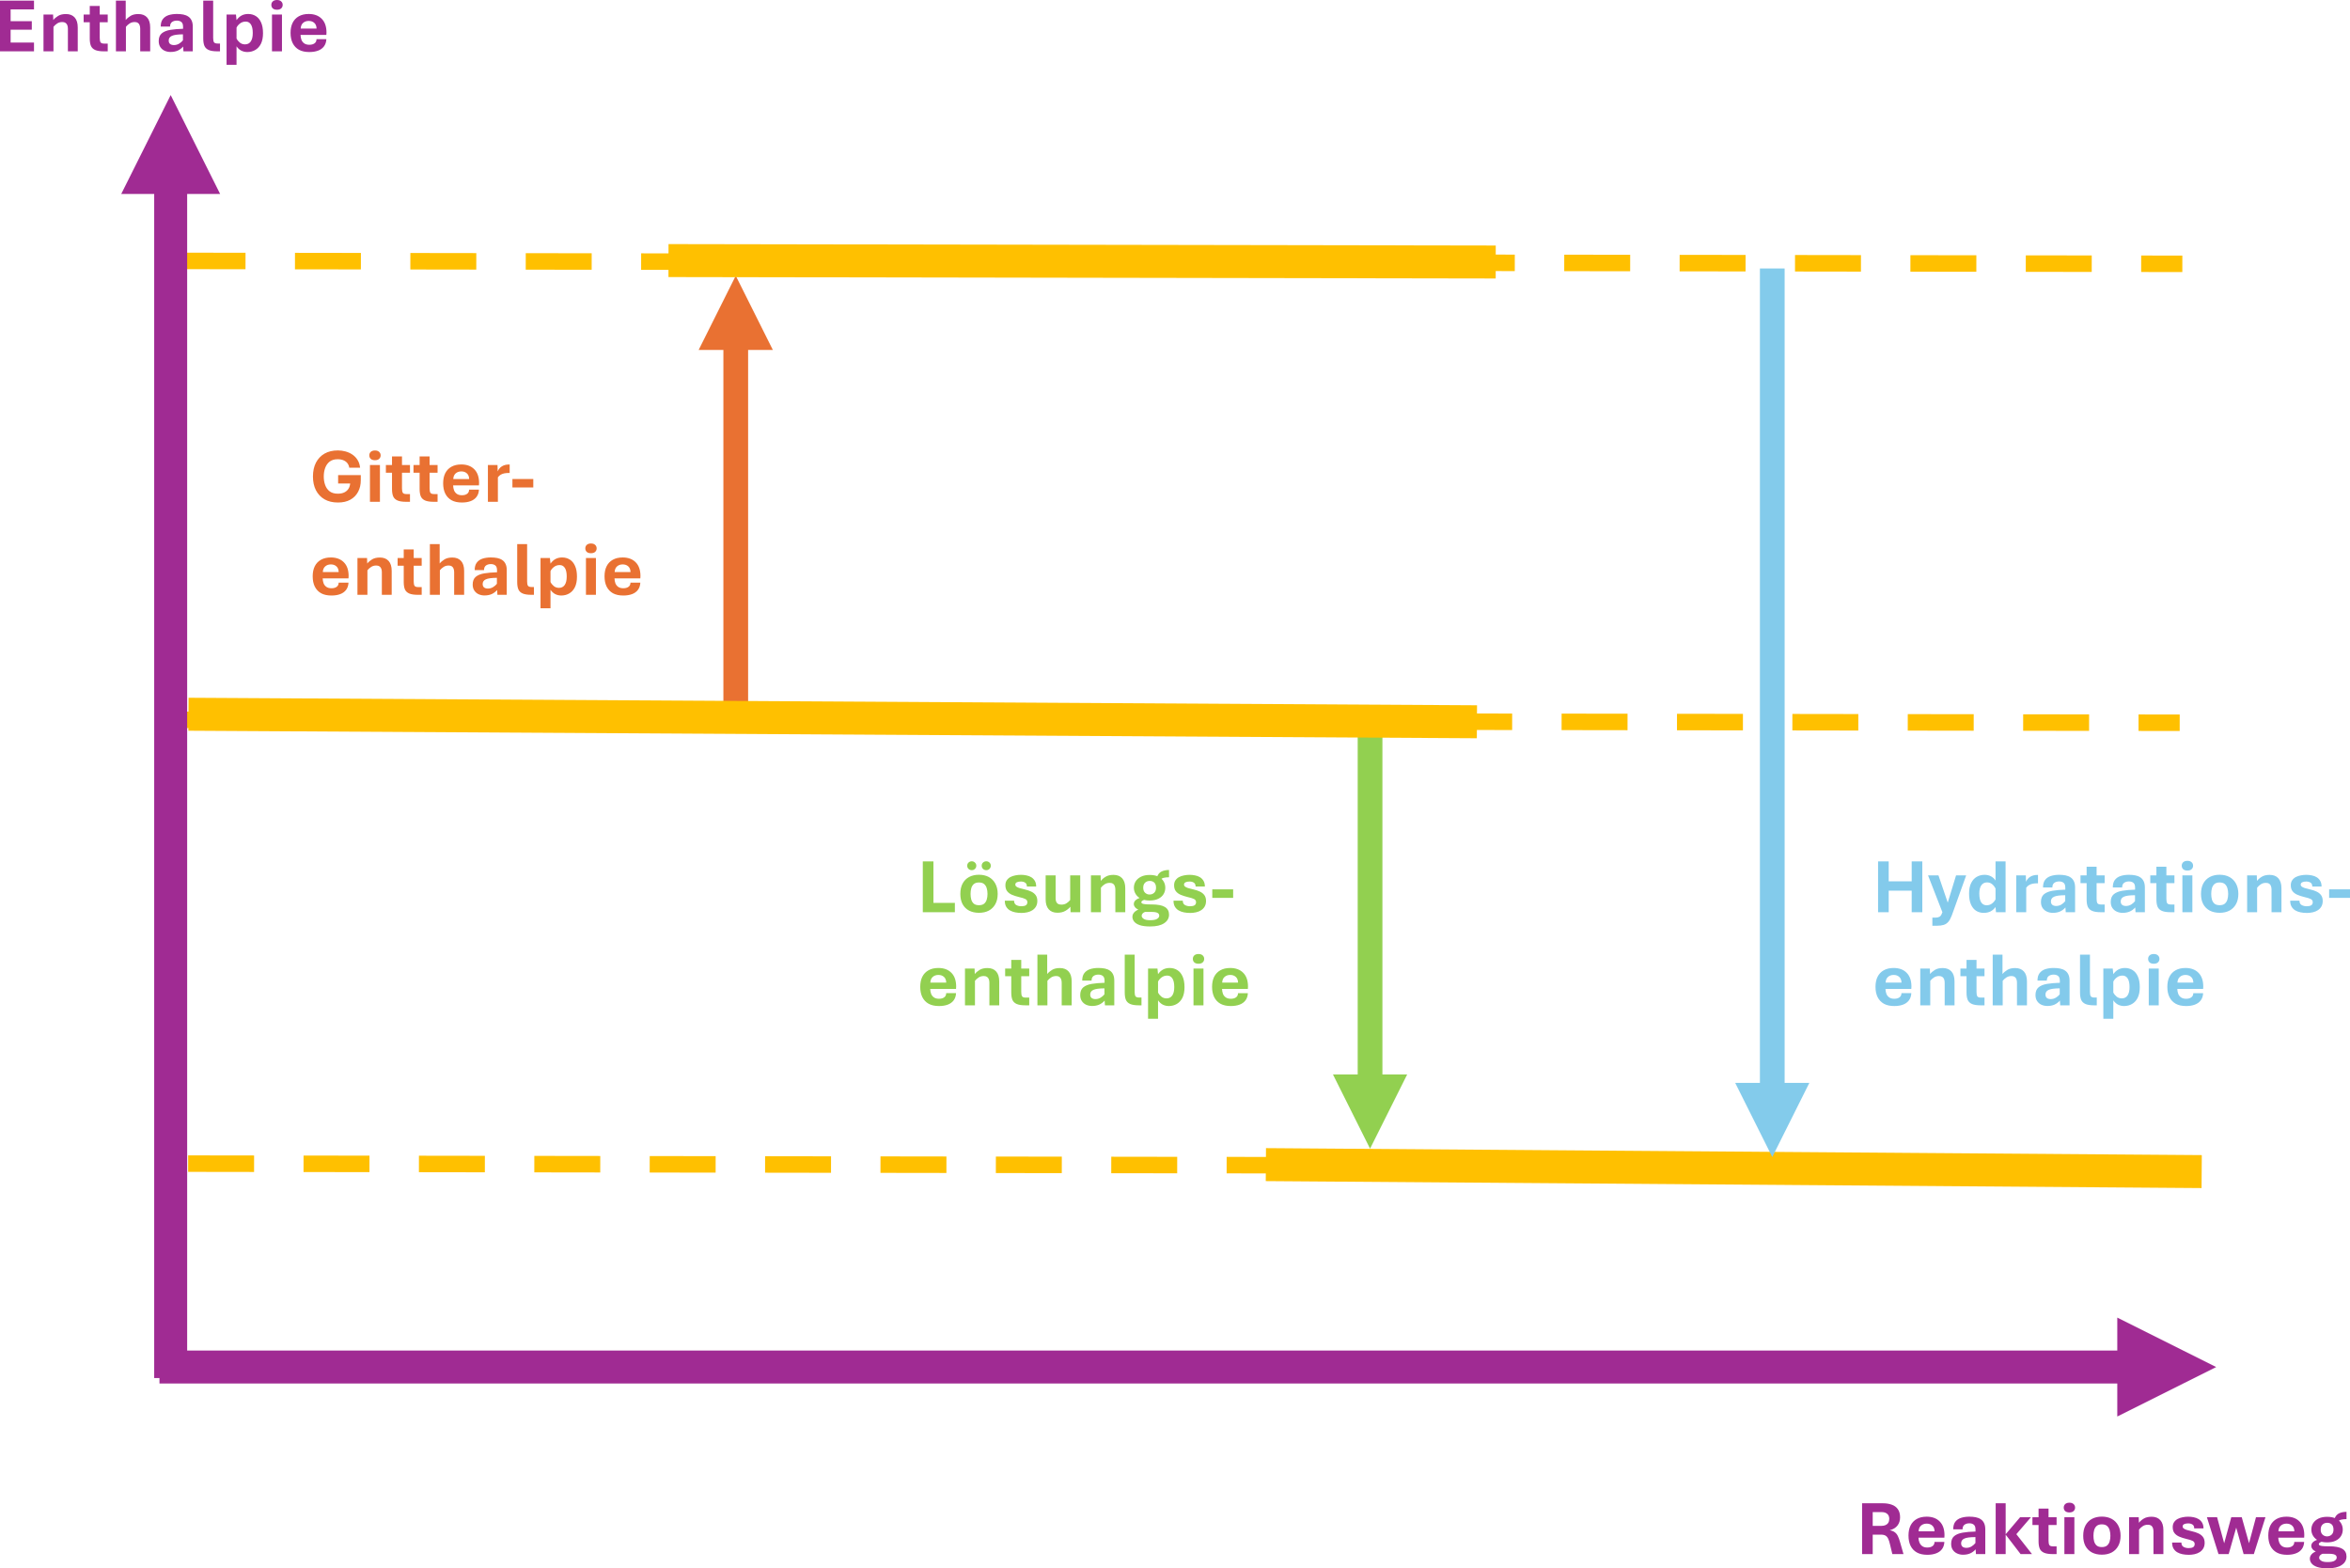<?xml version="1.0" encoding="UTF-8" standalone="no"?>
<!-- Created with Inkscape (http://www.inkscape.org/) -->

<svg
   version="1.1"
   id="svg1"
   width="570.105"
   height="380.453"
   viewBox="0 0 570.105 380.453"
   sodipodi:docname="page1.pdf"
   xmlns:inkscape="http://www.inkscape.org/namespaces/inkscape"
   xmlns:sodipodi="http://sodipodi.sourceforge.net/DTD/sodipodi-0.dtd"
   xmlns="http://www.w3.org/2000/svg"
   xmlns:svg="http://www.w3.org/2000/svg">
  <defs
     id="defs1">
    <clipPath
       clipPathUnits="userSpaceOnUse"
       id="clipPath9">
      <path
         d="M 0,540 H 960 V 6.1035e-5 H -7.629e-6"
         clip-rule="evenodd"
         id="path9" />
    </clipPath>
    <clipPath
       clipPathUnits="userSpaceOnUse"
       id="clipPath11">
      <path
         d="M 1.4305e-5,0 H 960 V 540 H 1.4305e-5 Z"
         transform="matrix(1,0,0,-1,-75.456,443.09)"
         clip-rule="evenodd"
         id="path11" />
    </clipPath>
    <clipPath
       clipPathUnits="userSpaceOnUse"
       id="clipPath14">
      <path
         d="M 1.4305e-5,0 H 960 V 540 H 1.4305e-5 Z"
         transform="matrix(1,0,0,-1,-414.26,169.68)"
         clip-rule="evenodd"
         id="path14" />
    </clipPath>
    <clipPath
       clipPathUnits="userSpaceOnUse"
       id="clipPath19">
      <path
         d="M 1.4305e-5,0 H 960 V 540 H 1.4305e-5 Z"
         transform="matrix(1,0,0,-1,-132.82,361.13)"
         clip-rule="evenodd"
         id="path19" />
    </clipPath>
    <clipPath
       clipPathUnits="userSpaceOnUse"
       id="clipPath21">
      <path
         d="M 1.4305e-5,0 H 960 V 540 H 1.4305e-5 Z"
         transform="matrix(1,0,0,-1,-169.3,361.13)"
         clip-rule="evenodd"
         id="path21" />
    </clipPath>
    <clipPath
       clipPathUnits="userSpaceOnUse"
       id="clipPath23">
      <path
         d="M 1.4305e-5,0 H 960 V 540 H 1.4305e-5 Z"
         transform="matrix(1,0,0,-1,-132.82,344.21)"
         clip-rule="evenodd"
         id="path23" />
    </clipPath>
    <clipPath
       clipPathUnits="userSpaceOnUse"
       id="clipPath26">
      <path
         d="M 1.4305e-5,0 H 960 V 540 H 1.4305e-5 Z"
         transform="matrix(1,0,0,-1,-417.17,286.46)"
         clip-rule="evenodd"
         id="path26" />
    </clipPath>
    <clipPath
       clipPathUnits="userSpaceOnUse"
       id="clipPath28">
      <path
         d="M 1.4305e-5,0 H 960 V 540 H 1.4305e-5 Z"
         transform="matrix(1,0,0,-1,-499.85,286.46)"
         clip-rule="evenodd"
         id="path28" />
    </clipPath>
    <clipPath
       clipPathUnits="userSpaceOnUse"
       id="clipPath30">
      <path
         d="M 1.4305e-5,0 H 960 V 540 H 1.4305e-5 Z"
         transform="matrix(1,0,0,-1,-417.17,269.52)"
         clip-rule="evenodd"
         id="path30" />
    </clipPath>
    <clipPath
       clipPathUnits="userSpaceOnUse"
       id="clipPath32">
      <path
         d="M 1.4305e-5,0 H 960 V 540 H 1.4305e-5 Z"
         transform="matrix(1,0,0,-1,-243.36,286.46)"
         clip-rule="evenodd"
         id="path32" />
    </clipPath>
    <clipPath
       clipPathUnits="userSpaceOnUse"
       id="clipPath34">
      <path
         d="M 1.4305e-5,0 H 960 V 540 H 1.4305e-5 Z"
         transform="matrix(1,0,0,-1,-296.64,286.46)"
         clip-rule="evenodd"
         id="path34" />
    </clipPath>
    <clipPath
       clipPathUnits="userSpaceOnUse"
       id="clipPath36">
      <path
         d="M 1.4305e-5,0 H 960 V 540 H 1.4305e-5 Z"
         transform="matrix(1,0,0,-1,-243.36,269.52)"
         clip-rule="evenodd"
         id="path36" />
    </clipPath>
  </defs>
  <sodipodi:namedview
     id="namedview1"
     pagecolor="#505050"
     bordercolor="#eeeeee"
     borderopacity="1"
     inkscape:showpageshadow="0"
     inkscape:pageopacity="0"
     inkscape:pagecheckerboard="0"
     inkscape:deskcolor="#505050">
    <inkscape:page
       x="0"
       y="0"
       inkscape:label="1"
       id="page1"
       width="570.105"
       height="380.453"
       margin="0"
       bleed="0" />
  </sodipodi:namedview>
  <g
     id="g1"
     inkscape:groupmode="layer"
     inkscape:label="1"
     transform="translate(-102.078,-116.762)">
    <g
       id="g2" />
    <g
       id="g3">
      <path
         id="path3"
         d="m 110.82,240.78 364.49,-0.53"
         style="fill:none;stroke:#ffc000;stroke-width:3;stroke-linecap:butt;stroke-linejoin:miter;stroke-miterlimit:10;stroke-dasharray:12, 9;stroke-dashoffset:0;stroke-opacity:1"
         transform="matrix(1.333,0,0,-1.333,0,720)" />
    </g>
    <g
       id="g4">
      <path
         id="path4"
         d="m 109.26,405.06 364.49,-0.53"
         style="fill:none;stroke:#ffc000;stroke-width:3;stroke-linecap:butt;stroke-linejoin:miter;stroke-miterlimit:10;stroke-dasharray:12, 9;stroke-dashoffset:0;stroke-opacity:1"
         transform="matrix(1.333,0,0,-1.333,0,720)" />
    </g>
    <g
       id="g5">
      <path
         id="path5"
         d="m 108.78,321.54 364.49,-0.53"
         style="fill:none;stroke:#ffc000;stroke-width:3;stroke-linecap:butt;stroke-linejoin:miter;stroke-miterlimit:10;stroke-dasharray:12, 9;stroke-dashoffset:0;stroke-opacity:1"
         transform="matrix(1.333,0,0,-1.333,0,720)" />
    </g>
    <g
       id="g6">
      <path
         id="path6"
         d="m 212.73,321.27 v 69.84 h -4.5 v -69.84 z m 4.5,67.59 -6.75,13.5 -6.75,-13.5 z"
         style="fill:#e97132;fill-opacity:1;fill-rule:nonzero;stroke:none"
         transform="matrix(1.333,0,0,-1.333,0,720)" />
    </g>
    <g
       id="g7">
      <path
         id="path7"
         d="m 110.64,201.76 v 218.48 h -6 V 201.76 Z m 6,215.48 -9,18 -9,-18 z"
         style="fill:#a02b93;fill-opacity:1;fill-rule:nonzero;stroke:none"
         transform="matrix(1.333,0,0,-1.333,0,720)" />
    </g>
    <g
       id="g8">
      <path
         id="path8"
         d="m 105.6,200.76 h 359.31 v 6 H 105.6 Z m 356.31,-6 18,9 -18,9 z"
         style="fill:#a02b93;fill-opacity:1;fill-rule:nonzero;stroke:none"
         transform="matrix(1.333,0,0,-1.333,0,720)"
         clip-path="url(#clipPath9)" />
    </g>
    <g
       id="g9">
      <path
         id="path10"
         d="M 1.103,0.001 V -9.222 h 6.188 v 1.594 H 3.036 v 2.145 h 3.855 v 1.547 H 3.036 v 2.344 h 4.254 v 1.594 z m 7.916,0 V -6.69 h 1.746 l 0.035,0.996 c 0.226,-0.281 0.519,-0.53 0.879,-0.75 0.366,-0.226 0.844,-0.34 1.43,-0.34 0.68,0 1.207,0.208 1.582,0.621 0.375,0.416 0.562,1.02 0.562,1.816 V 0.001 H 13.46 V -4.124 c 0,-0.24 -0.035,-0.451 -0.105,-0.633 -0.07,-0.179 -0.182,-0.319 -0.328,-0.422 -0.149,-0.1 -0.346,-0.152 -0.586,-0.152 -0.36,0 -0.668,0.088 -0.926,0.258 -0.258,0.164 -0.486,0.369 -0.68,0.609 v 4.465 z m 10.986,0 c -0.68,0 -1.207,-0.082 -1.582,-0.246 -0.369,-0.164 -0.627,-0.413 -0.773,-0.75 C 17.509,-1.338 17.439,-1.783 17.439,-2.331 V -5.296 H 16.325 v -1.395 h 1.113 v -1.57 h 1.816 v 1.57 h 1.453 v 1.395 h -1.453 v 2.859 c 0,0.352 0.047,0.615 0.141,0.785 0.1,0.164 0.322,0.246 0.668,0.246 h 0.645 v 1.406 z m 2.197,0 V -9.222 h 1.781 v 3.527 c 0.226,-0.281 0.519,-0.53 0.879,-0.75 0.366,-0.226 0.838,-0.34 1.418,-0.34 0.694,0 1.225,0.208 1.594,0.621 0.375,0.407 0.562,1.014 0.562,1.816 V 0.001 H 26.62 V -4.124 c 0,-0.24 -0.035,-0.451 -0.105,-0.633 -0.064,-0.179 -0.17,-0.319 -0.316,-0.422 -0.141,-0.1 -0.334,-0.152 -0.574,-0.152 -0.36,0 -0.668,0.088 -0.926,0.258 -0.258,0.164 -0.486,0.369 -0.68,0.609 v 4.465 z m 9.955,0.117 c -0.384,0 -0.738,-0.07 -1.066,-0.211 C 30.763,-0.239 30.496,-0.462 30.294,-0.761 30.089,-1.056 29.989,-1.429 29.989,-1.874 c 0,-0.615 0.182,-1.081 0.551,-1.395 0.375,-0.311 0.894,-0.521 1.559,-0.633 0.662,-0.108 1.436,-0.176 2.32,-0.199 v -0.352 c 0,-0.437 -0.105,-0.732 -0.316,-0.891 -0.211,-0.164 -0.48,-0.246 -0.809,-0.246 -0.36,0 -0.656,0.088 -0.891,0.258 -0.234,0.173 -0.352,0.451 -0.352,0.832 h -1.699 c 0,-0.568 0.123,-1.02 0.375,-1.348 0.249,-0.334 0.592,-0.577 1.031,-0.727 0.445,-0.146 0.955,-0.223 1.535,-0.223 0.428,0 0.82,0.035 1.172,0.105 0.352,0.07 0.656,0.196 0.914,0.375 0.258,0.173 0.457,0.41 0.598,0.715 0.141,0.299 0.211,0.668 0.211,1.113 v 4.488 h -1.699 l -0.059,-0.867 c -0.281,0.322 -0.609,0.568 -0.984,0.738 -0.375,0.164 -0.806,0.246 -1.289,0.246 z m 0.598,-1.254 c 0.334,0 0.647,-0.085 0.938,-0.258 0.296,-0.179 0.53,-0.381 0.703,-0.609 v -1.09 c -0.961,0.009 -1.635,0.103 -2.016,0.281 -0.384,0.173 -0.574,0.454 -0.574,0.844 0,0.281 0.085,0.492 0.258,0.633 0.179,0.135 0.41,0.199 0.691,0.199 z m 7.904,1.137 c -0.68,0 -1.207,-0.082 -1.582,-0.246 -0.369,-0.164 -0.627,-0.413 -0.773,-0.75 C 38.163,-1.338 38.093,-1.783 38.093,-2.331 v -6.891 h 1.805 v 6.785 c 0,0.352 0.047,0.609 0.141,0.773 0.1,0.164 0.328,0.246 0.68,0.246 h 0.422 v 1.418 z m 1.676,2.449 v -9.141 h 1.711 l 0.105,1.02 c 0.249,-0.357 0.545,-0.636 0.891,-0.832 0.352,-0.193 0.762,-0.293 1.23,-0.293 0.521,0 0.987,0.129 1.395,0.387 0.404,0.252 0.721,0.633 0.949,1.148 0.234,0.51 0.352,1.16 0.352,1.957 0,0.773 -0.126,1.415 -0.375,1.922 -0.252,0.501 -0.592,0.876 -1.02,1.125 -0.422,0.252 -0.899,0.378 -1.43,0.387 -0.431,0 -0.817,-0.091 -1.16,-0.27 -0.337,-0.188 -0.615,-0.445 -0.832,-0.773 V 2.45 Z m 3.363,-3.715 c 0.451,0 0.8,-0.176 1.043,-0.527 0.24,-0.352 0.363,-0.861 0.363,-1.535 0,-0.703 -0.114,-1.225 -0.34,-1.57 -0.229,-0.343 -0.536,-0.516 -0.926,-0.516 -0.416,0 -0.771,0.117 -1.066,0.352 -0.29,0.229 -0.498,0.478 -0.621,0.75 v 1.98 c 0.146,0.29 0.352,0.539 0.609,0.75 0.264,0.211 0.577,0.316 0.938,0.316 z m 4.904,1.266 V -6.69 H 52.419 v 6.691 z m 0.914,-7.57 c -0.337,0 -0.595,-0.082 -0.773,-0.246 -0.173,-0.17 -0.258,-0.381 -0.258,-0.633 0,-0.258 0.085,-0.469 0.258,-0.633 0.179,-0.17 0.437,-0.258 0.773,-0.258 0.334,0 0.589,0.088 0.762,0.258 0.179,0.164 0.27,0.375 0.27,0.633 0,0.252 -0.091,0.463 -0.27,0.633 -0.173,0.164 -0.428,0.246 -0.762,0.246 z m 5.889,7.699 c -0.75,0 -1.38,-0.135 -1.887,-0.41 -0.501,-0.281 -0.885,-0.683 -1.148,-1.207 -0.258,-0.521 -0.387,-1.148 -0.387,-1.875 0,-0.709 0.123,-1.318 0.375,-1.828 0.258,-0.516 0.633,-0.908 1.125,-1.184 0.492,-0.281 1.093,-0.422 1.805,-0.422 0.999,0 1.787,0.293 2.367,0.879 0.577,0.58 0.867,1.412 0.867,2.496 0,0.056 -0.006,0.129 -0.012,0.223 0,0.094 -0.006,0.164 -0.012,0.211 h -4.699 c 0.006,0.313 0.062,0.609 0.164,0.891 0.108,0.275 0.281,0.492 0.516,0.656 0.234,0.164 0.542,0.246 0.926,0.246 0.39,0 0.703,-0.085 0.938,-0.258 0.24,-0.17 0.363,-0.425 0.363,-0.762 h 1.793 c -0.023,0.524 -0.17,0.961 -0.434,1.312 -0.258,0.346 -0.615,0.604 -1.066,0.773 -0.454,0.17 -0.984,0.258 -1.594,0.258 z M 55.823,-4.136 h 2.895 c -0.018,-0.469 -0.158,-0.814 -0.422,-1.043 -0.258,-0.234 -0.595,-0.352 -1.008,-0.352 -0.416,0 -0.759,0.123 -1.031,0.363 -0.267,0.234 -0.41,0.58 -0.434,1.031 z m 0,0"
         style="fill:#a02b93;fill-opacity:1;fill-rule:nonzero;stroke:none"
         aria-label="Enthalpie"
         transform="matrix(1.333,0,0,1.333,100.608,129.213)"
         clip-path="url(#clipPath11)" />
    </g>
    <g
       id="g11">
      <path
         id="path12"
         d="m 328.17,321.36 v -66.61 h -4.5 v 66.61 z m 4.5,-64.36 -6.75,-13.5 -6.75,13.5 z"
         style="fill:#92d050;fill-opacity:1;fill-rule:nonzero;stroke:none"
         transform="matrix(1.333,0,0,-1.333,0,720)" />
    </g>
    <g
       id="g12">
      <path
         id="path13"
         d="M 1.102,0.001 V -9.245 h 3.809 c 0.592,0 1.125,0.088 1.594,0.258 0.469,0.164 0.835,0.434 1.102,0.809 0.272,0.375 0.41,0.873 0.41,1.488 0,0.586 -0.158,1.084 -0.469,1.488 -0.313,0.407 -0.785,0.697 -1.418,0.867 0.381,0.064 0.691,0.185 0.926,0.363 0.234,0.173 0.422,0.407 0.562,0.703 0.146,0.299 0.281,0.665 0.398,1.102 L 8.637,0.001 H 6.61 L 6.177,-1.78 C 6.089,-2.184 5.983,-2.518 5.86,-2.776 5.743,-3.034 5.582,-3.224 5.38,-3.35 c -0.205,-0.123 -0.486,-0.188 -0.844,-0.188 h -1.5 V 0.001 Z M 3.036,-5.132 h 1.547 c 0.305,0 0.565,-0.047 0.785,-0.141 0.217,-0.094 0.387,-0.237 0.504,-0.434 0.117,-0.193 0.176,-0.428 0.176,-0.703 0,-0.404 -0.126,-0.709 -0.375,-0.914 C 5.429,-7.534 5.104,-7.639 4.7,-7.639 H 3.036 Z m 9.935,5.262 c -0.744,0 -1.368,-0.135 -1.875,-0.41 -0.51,-0.281 -0.896,-0.683 -1.16,-1.207 C 9.678,-2.008 9.549,-2.638 9.549,-3.374 c 0,-0.709 0.123,-1.318 0.375,-1.828 0.258,-0.516 0.633,-0.908 1.125,-1.184 0.492,-0.281 1.096,-0.422 1.816,-0.422 0.999,0 1.787,0.293 2.367,0.879 0.577,0.586 0.867,1.418 0.867,2.496 0,0.056 -0.006,0.129 -0.012,0.223 0,0.094 -0.006,0.17 -0.012,0.223 H 11.365 c 0.006,0.313 0.064,0.606 0.176,0.879 0.108,0.275 0.281,0.498 0.516,0.668 0.234,0.164 0.539,0.246 0.914,0.246 0.398,0 0.715,-0.085 0.949,-0.258 0.24,-0.17 0.363,-0.425 0.363,-0.762 h 1.793 c -0.023,0.524 -0.17,0.961 -0.434,1.313 -0.258,0.346 -0.618,0.604 -1.078,0.773 -0.454,0.17 -0.984,0.258 -1.594,0.258 z M 11.388,-4.147 h 2.906 c -0.018,-0.469 -0.158,-0.814 -0.422,-1.043 C 13.615,-5.424 13.278,-5.542 12.865,-5.542 c -0.422,0 -0.771,0.123 -1.043,0.363 -0.267,0.234 -0.41,0.58 -0.434,1.031 z m 8.092,4.266 c -0.384,0 -0.738,-0.076 -1.066,-0.223 -0.328,-0.146 -0.595,-0.366 -0.797,-0.656 -0.205,-0.296 -0.305,-0.668 -0.305,-1.113 0,-0.615 0.182,-1.081 0.551,-1.395 0.375,-0.311 0.894,-0.521 1.559,-0.633 0.662,-0.117 1.436,-0.182 2.32,-0.199 v -0.363 c 0,-0.437 -0.105,-0.732 -0.316,-0.891 -0.205,-0.164 -0.469,-0.246 -0.797,-0.246 -0.36,0 -0.656,0.088 -0.891,0.258 -0.234,0.173 -0.352,0.454 -0.352,0.844 h -1.699 c 0,-0.577 0.12,-1.031 0.363,-1.359 0.249,-0.334 0.598,-0.577 1.043,-0.727 0.445,-0.146 0.955,-0.223 1.535,-0.223 0.422,0 0.809,0.035 1.16,0.105 0.357,0.07 0.668,0.196 0.926,0.375 0.258,0.173 0.457,0.41 0.598,0.715 0.141,0.299 0.211,0.668 0.211,1.113 v 4.5 h -1.699 l -0.059,-0.867 c -0.281,0.322 -0.609,0.568 -0.984,0.738 -0.375,0.164 -0.809,0.246 -1.301,0.246 z m 0.598,-1.254 c 0.343,0 0.659,-0.085 0.949,-0.258 0.287,-0.179 0.521,-0.387 0.703,-0.621 v -1.078 c -0.961,0 -1.638,0.091 -2.027,0.27 -0.384,0.173 -0.574,0.457 -0.574,0.855 0,0.281 0.085,0.492 0.258,0.633 0.179,0.135 0.41,0.199 0.691,0.199 z m 5.338,1.137 V -9.245 h 1.816 v 5.637 l 2.625,-3.094 h 1.969 l -2.648,3.082 2.848,3.621 h -2.074 l -2.719,-3.539 v 3.539 z m 10.383,0 c -0.68,0 -1.207,-0.082 -1.582,-0.246 -0.375,-0.164 -0.639,-0.413 -0.785,-0.75 C 33.291,-1.338 33.22,-1.783 33.22,-2.331 v -2.965 h -1.113 v -1.406 h 1.113 v -1.582 h 1.816 v 1.582 h 1.465 v 1.406 h -1.465 v 2.848 c 0,0.36 0.047,0.627 0.141,0.797 0.1,0.164 0.328,0.246 0.68,0.246 h 0.645 v 1.406 z m 2.121,0 V -6.702 h 1.816 V 0.001 Z M 38.834,-7.581 c -0.337,0 -0.595,-0.082 -0.773,-0.246 -0.173,-0.17 -0.258,-0.381 -0.258,-0.633 0,-0.258 0.085,-0.469 0.258,-0.633 0.179,-0.17 0.437,-0.258 0.773,-0.258 0.334,0 0.589,0.088 0.762,0.258 0.179,0.164 0.27,0.375 0.27,0.633 0,0.252 -0.091,0.463 -0.27,0.633 -0.173,0.164 -0.428,0.246 -0.762,0.246 z m 5.9,7.688 c -0.68,0 -1.277,-0.132 -1.793,-0.398 -0.51,-0.272 -0.902,-0.662 -1.184,-1.172 -0.275,-0.516 -0.41,-1.137 -0.41,-1.863 0,-0.741 0.135,-1.371 0.41,-1.887 0.281,-0.521 0.674,-0.92 1.184,-1.195 0.516,-0.272 1.113,-0.41 1.793,-0.41 0.686,0 1.283,0.138 1.793,0.41 0.507,0.275 0.902,0.674 1.184,1.195 0.287,0.516 0.434,1.146 0.434,1.887 0,0.727 -0.146,1.348 -0.434,1.863 -0.281,0.51 -0.677,0.899 -1.184,1.172 -0.51,0.267 -1.107,0.398 -1.793,0.398 z m 0,-1.383 c 0.398,0 0.709,-0.088 0.938,-0.27 0.226,-0.188 0.387,-0.437 0.48,-0.75 0.094,-0.311 0.141,-0.656 0.141,-1.031 0,-0.381 -0.047,-0.729 -0.141,-1.043 -0.094,-0.319 -0.255,-0.574 -0.48,-0.762 -0.229,-0.188 -0.539,-0.281 -0.938,-0.281 -0.393,0 -0.7,0.094 -0.926,0.281 -0.22,0.188 -0.375,0.442 -0.469,0.762 -0.088,0.313 -0.129,0.662 -0.129,1.043 0,0.375 0.041,0.721 0.129,1.031 0.094,0.313 0.249,0.562 0.469,0.75 0.226,0.182 0.533,0.27 0.926,0.27 z m 4.957,1.277 V -6.702 h 1.758 l 0.035,1.008 c 0.217,-0.287 0.51,-0.542 0.879,-0.762 0.366,-0.226 0.844,-0.34 1.43,-0.34 0.68,0 1.207,0.208 1.582,0.621 0.375,0.416 0.562,1.02 0.562,1.816 V 0.001 H 54.133 V -4.124 c 0,-0.24 -0.035,-0.451 -0.105,-0.633 -0.064,-0.188 -0.17,-0.331 -0.316,-0.434 -0.149,-0.1 -0.346,-0.152 -0.586,-0.152 -0.369,0 -0.68,0.088 -0.938,0.258 -0.258,0.164 -0.486,0.372 -0.68,0.621 v 4.465 z m 10.837,0.129 c -0.375,0 -0.744,-0.035 -1.102,-0.105 -0.352,-0.07 -0.674,-0.188 -0.961,-0.352 -0.29,-0.17 -0.521,-0.401 -0.691,-0.691 -0.164,-0.287 -0.246,-0.647 -0.246,-1.078 h 1.688 c 0,0.375 0.129,0.639 0.387,0.785 0.264,0.149 0.574,0.223 0.926,0.223 0.352,0 0.621,-0.053 0.809,-0.164 0.193,-0.117 0.293,-0.308 0.293,-0.574 0,-0.249 -0.114,-0.437 -0.34,-0.562 -0.229,-0.123 -0.621,-0.249 -1.184,-0.375 -0.478,-0.117 -0.902,-0.252 -1.277,-0.41 -0.375,-0.164 -0.668,-0.381 -0.879,-0.656 -0.211,-0.272 -0.316,-0.633 -0.316,-1.078 0,-0.343 0.076,-0.636 0.234,-0.879 0.164,-0.249 0.378,-0.448 0.645,-0.598 0.272,-0.146 0.577,-0.252 0.914,-0.316 0.334,-0.07 0.68,-0.105 1.031,-0.105 0.343,0 0.68,0.035 1.008,0.105 0.328,0.064 0.624,0.176 0.891,0.34 0.264,0.164 0.475,0.384 0.633,0.656 0.164,0.275 0.246,0.618 0.246,1.031 h -1.688 c 0,-0.343 -0.111,-0.58 -0.328,-0.715 -0.211,-0.132 -0.466,-0.199 -0.762,-0.199 -0.313,0 -0.562,0.047 -0.75,0.141 -0.182,0.088 -0.27,0.234 -0.27,0.445 0,0.126 0.059,0.234 0.176,0.328 0.117,0.094 0.299,0.185 0.551,0.27 0.249,0.079 0.58,0.164 0.996,0.258 0.428,0.094 0.814,0.223 1.16,0.387 0.343,0.158 0.615,0.372 0.82,0.645 0.202,0.275 0.305,0.627 0.305,1.055 0,0.398 -0.082,0.738 -0.246,1.02 -0.164,0.281 -0.384,0.51 -0.656,0.68 -0.267,0.173 -0.574,0.299 -0.926,0.375 -0.352,0.076 -0.715,0.117 -1.09,0.117 z m 5.44,-0.129 -2.109,-6.703 h 1.852 l 1.289,4.734 1.289,-4.734 h 1.91 l 1.324,4.723 1.266,-4.723 h 1.723 L 72.402,0.001 H 70.539 L 69.191,-4.815 67.82,0.001 Z m 12.483,0.129 c -0.744,0 -1.368,-0.135 -1.875,-0.41 -0.51,-0.281 -0.896,-0.683 -1.16,-1.207 -0.258,-0.521 -0.387,-1.151 -0.387,-1.887 0,-0.709 0.123,-1.318 0.375,-1.828 0.258,-0.516 0.633,-0.908 1.125,-1.184 0.492,-0.281 1.096,-0.422 1.816,-0.422 0.999,0 1.787,0.293 2.367,0.879 0.577,0.586 0.867,1.418 0.867,2.496 0,0.056 -0.006,0.129 -0.012,0.223 0,0.094 -0.006,0.17 -0.012,0.223 h -4.711 c 0.006,0.313 0.064,0.606 0.176,0.879 0.108,0.275 0.281,0.498 0.516,0.668 0.234,0.164 0.539,0.246 0.914,0.246 0.398,0 0.715,-0.085 0.949,-0.258 0.24,-0.17 0.363,-0.425 0.363,-0.762 h 1.793 c -0.023,0.524 -0.17,0.961 -0.434,1.313 -0.258,0.346 -0.618,0.604 -1.078,0.773 -0.454,0.17 -0.984,0.258 -1.594,0.258 z M 76.87,-4.147 h 2.906 c -0.018,-0.469 -0.158,-0.814 -0.422,-1.043 -0.258,-0.234 -0.595,-0.352 -1.008,-0.352 -0.422,0 -0.771,0.123 -1.043,0.363 -0.267,0.234 -0.41,0.58 -0.434,1.031 z m 8.959,6.738 c -0.797,0 -1.436,-0.082 -1.91,-0.246 C 83.45,2.181 83.11,1.961 82.899,1.689 82.694,1.422 82.594,1.132 82.594,0.822 c 0,-0.375 0.179,-0.709 0.539,-0.996 0.366,-0.287 0.94,-0.486 1.723,-0.598 l 0.305,-0.645 h 0.902 c 1.116,0 1.928,0.152 2.438,0.457 0.507,0.305 0.762,0.773 0.762,1.406 0,0.639 -0.293,1.154 -0.879,1.547 -0.586,0.398 -1.438,0.598 -2.555,0.598 z M 85.805,1.454 c 0.609,0 1.037,-0.082 1.289,-0.246 0.258,-0.158 0.387,-0.352 0.387,-0.586 0,-0.141 -0.044,-0.264 -0.129,-0.363 -0.088,-0.103 -0.231,-0.182 -0.434,-0.234 -0.205,-0.053 -0.475,-0.082 -0.809,-0.082 h -1.219 c -0.182,0.07 -0.328,0.167 -0.445,0.293 -0.111,0.123 -0.164,0.27 -0.164,0.434 0,0.188 0.117,0.363 0.352,0.527 0.24,0.17 0.633,0.258 1.172,0.258 z m -0.926,-1.605 c -0.478,-0.053 -0.864,-0.152 -1.16,-0.293 -0.299,-0.141 -0.516,-0.299 -0.656,-0.48 -0.141,-0.188 -0.211,-0.366 -0.211,-0.539 0,-0.281 0.105,-0.519 0.316,-0.715 0.217,-0.193 0.542,-0.366 0.973,-0.516 l 0.949,0.352 c -0.252,0.056 -0.457,0.126 -0.621,0.211 -0.164,0.088 -0.246,0.193 -0.246,0.316 0,0.088 0.047,0.161 0.141,0.223 0.1,0.056 0.272,0.1 0.516,0.129 0.249,0.032 0.589,0.047 1.02,0.047 z M 85.712,-2.132 c -0.609,0 -1.131,-0.105 -1.559,-0.316 -0.422,-0.217 -0.744,-0.504 -0.961,-0.855 -0.22,-0.357 -0.328,-0.741 -0.328,-1.148 0,-0.428 0.108,-0.82 0.328,-1.172 0.226,-0.352 0.554,-0.633 0.984,-0.844 0.428,-0.211 0.952,-0.316 1.57,-0.316 0.639,0 1.166,0.105 1.582,0.316 0.422,0.211 0.732,0.492 0.938,0.844 0.211,0.352 0.316,0.744 0.316,1.172 0,0.422 -0.105,0.809 -0.316,1.16 -0.211,0.352 -0.533,0.633 -0.961,0.844 -0.422,0.211 -0.955,0.316 -1.594,0.316 z m 0,-1.09 c 0.334,0 0.615,-0.105 0.844,-0.316 0.226,-0.211 0.34,-0.516 0.34,-0.914 0,-0.422 -0.105,-0.732 -0.316,-0.938 -0.211,-0.202 -0.486,-0.305 -0.82,-0.305 -0.346,0 -0.63,0.105 -0.855,0.316 -0.229,0.211 -0.34,0.521 -0.34,0.926 0,0.407 0.117,0.715 0.352,0.926 0.234,0.205 0.498,0.305 0.797,0.305 z m 1.91,-2.543 -0.539,-0.68 c 0.179,-0.475 0.457,-0.8 0.832,-0.973 0.375,-0.179 0.823,-0.27 1.348,-0.27 v 1.324 c -0.36,0 -0.688,0.035 -0.984,0.105 -0.29,0.064 -0.51,0.229 -0.656,0.492 z m 0,0"
         style="fill:#a02b93;fill-opacity:1;fill-rule:nonzero;stroke:none"
         aria-label="Reaktionsweg"
         transform="matrix(1.333,0,0,1.333,552.347,493.76)"
         clip-path="url(#clipPath14)" />
    </g>
    <g
       id="g14">
      <path
         id="path15"
         d="m 110.88,322.56 234.49,-1.37"
         style="fill:none;stroke:#ffc000;stroke-width:6;stroke-linecap:butt;stroke-linejoin:miter;stroke-miterlimit:10;stroke-dasharray:none;stroke-opacity:1"
         transform="matrix(1.333,0,0,-1.333,0,720)" />
    </g>
    <g
       id="g15">
      <path
         id="path16"
         d="m 198.24,405.12 150.55,-0.26"
         style="fill:none;stroke:#ffc000;stroke-width:6;stroke-linecap:butt;stroke-linejoin:miter;stroke-miterlimit:10;stroke-dasharray:none;stroke-opacity:1"
         transform="matrix(1.333,0,0,-1.333,0,720)" />
    </g>
    <g
       id="g16">
      <path
         id="path17"
         d="m 306.96,240.6 170.31,-1.27"
         style="fill:none;stroke:#ffc000;stroke-width:6;stroke-linecap:butt;stroke-linejoin:miter;stroke-miterlimit:10;stroke-dasharray:none;stroke-opacity:1"
         transform="matrix(1.333,0,0,-1.333,0,720)" />
    </g>
    <g
       id="g17">
      <path
         id="path18"
         d="m 5.215,0.128 c -0.946,0 -1.758,-0.193 -2.438,-0.586 C 2.104,-0.848 1.585,-1.398 1.219,-2.11 0.859,-2.819 0.68,-3.651 0.68,-4.606 c 0,-0.961 0.179,-1.796 0.539,-2.508 0.366,-0.709 0.885,-1.26 1.559,-1.652 0.68,-0.39 1.491,-0.586 2.438,-0.586 0.475,0 0.94,0.064 1.395,0.188 0.46,0.126 0.879,0.316 1.254,0.574 0.381,0.258 0.694,0.586 0.938,0.984 0.249,0.398 0.401,0.867 0.457,1.406 H 7.289 C 7.248,-6.496 7.143,-6.763 6.973,-6.997 6.8,-7.231 6.563,-7.413 6.258,-7.548 5.953,-7.68 5.593,-7.747 5.18,-7.747 c -0.609,0 -1.099,0.146 -1.465,0.434 -0.369,0.29 -0.639,0.674 -0.809,1.148 -0.173,0.469 -0.258,0.99 -0.258,1.559 0,0.562 0.085,1.084 0.258,1.559 0.17,0.478 0.445,0.861 0.82,1.148 0.375,0.281 0.87,0.422 1.488,0.422 0.46,0 0.85,-0.076 1.172,-0.234 0.319,-0.155 0.568,-0.369 0.75,-0.645 0.179,-0.281 0.284,-0.604 0.316,-0.973 H 5.262 v -1.535 h 4.125 v 0.938 c 0,0.797 -0.164,1.5 -0.492,2.109 -0.322,0.609 -0.791,1.087 -1.406,1.43 -0.618,0.346 -1.377,0.516 -2.273,0.516 z M 11.054,-8.59375e-4 V -6.692 H 12.87 V -8.59375e-4 Z M 11.968,-7.571 c -0.337,0 -0.595,-0.082 -0.773,-0.246 -0.173,-0.17 -0.258,-0.381 -0.258,-0.633 0,-0.258 0.085,-0.469 0.258,-0.633 0.179,-0.17 0.437,-0.258 0.773,-0.258 0.334,0 0.589,0.088 0.762,0.258 0.179,0.164 0.27,0.375 0.27,0.633 0,0.252 -0.091,0.463 -0.27,0.633 -0.173,0.164 -0.428,0.246 -0.762,0.246 z m 5.666,7.57 c -0.68,0 -1.207,-0.082 -1.582,-0.246 -0.369,-0.164 -0.627,-0.413 -0.773,-0.75 C 15.138,-1.34 15.068,-1.785 15.068,-2.333 v -2.965 h -1.113 v -1.395 h 1.113 v -1.57 h 1.816 v 1.57 h 1.453 v 1.395 h -1.453 v 2.859 c 0,0.352 0.047,0.615 0.141,0.785 0.1,0.164 0.322,0.246 0.668,0.246 h 0.645 v 1.406 z m 5.024,0 c -0.68,0 -1.207,-0.082 -1.582,-0.246 -0.369,-0.164 -0.627,-0.413 -0.773,-0.75 C 20.162,-1.34 20.092,-1.785 20.092,-2.333 v -2.965 h -1.113 v -1.395 h 1.113 v -1.57 h 1.816 v 1.57 h 1.453 v 1.395 h -1.453 v 2.859 c 0,0.352 0.047,0.615 0.141,0.785 0.1,0.164 0.322,0.246 0.668,0.246 h 0.645 v 1.406 z m 5.139,0.129 c -0.75,0 -1.38,-0.135 -1.887,-0.41 -0.501,-0.281 -0.885,-0.683 -1.148,-1.207 -0.258,-0.521 -0.387,-1.148 -0.387,-1.875 0,-0.709 0.123,-1.318 0.375,-1.828 0.258,-0.516 0.633,-0.908 1.125,-1.184 0.492,-0.281 1.093,-0.422 1.805,-0.422 0.999,0 1.787,0.293 2.367,0.879 0.577,0.58 0.867,1.412 0.867,2.496 0,0.056 -0.006,0.129 -0.012,0.223 0,0.094 -0.006,0.164 -0.012,0.211 h -4.699 c 0.006,0.313 0.062,0.609 0.164,0.891 0.108,0.275 0.281,0.492 0.516,0.656 0.234,0.164 0.542,0.246 0.926,0.246 0.39,0 0.703,-0.085 0.938,-0.258 0.24,-0.17 0.363,-0.425 0.363,-0.762 h 1.793 c -0.023,0.524 -0.17,0.961 -0.434,1.312 -0.258,0.346 -0.615,0.604 -1.066,0.773 -0.454,0.17 -0.984,0.258 -1.594,0.258 z M 26.215,-4.138 h 2.895 c -0.018,-0.469 -0.158,-0.814 -0.422,-1.043 C 28.43,-5.415 28.093,-5.532 27.68,-5.532 c -0.416,0 -0.759,0.123 -1.031,0.363 -0.267,0.234 -0.41,0.58 -0.434,1.031 z m 6.305,4.137 V -6.692 h 1.746 l 0.035,1.16 c 0.17,-0.404 0.428,-0.715 0.773,-0.926 0.352,-0.217 0.773,-0.328 1.266,-0.328 h 0.141 v 1.535 H 36.305 c -0.275,0 -0.536,0.023 -0.785,0.07 -0.243,0.047 -0.466,0.129 -0.668,0.246 -0.196,0.117 -0.369,0.278 -0.516,0.48 v 4.453 z m 0,0"
         style="fill:#e97132;fill-opacity:1;fill-rule:nonzero;stroke:none"
         aria-label="Gitter"
         transform="matrix(1.333,0,0,1.333,177.093,238.493)"
         clip-path="url(#clipPath19)" />
      <path
         id="path20"
         d="M 0.493,-2.614 V -4.149 H 4.29 v 1.535 z m 0,0"
         style="fill:#e97132;fill-opacity:1;fill-rule:nonzero;stroke:none"
         aria-label="-"
         transform="matrix(1.333,0,0,1.333,225.733,238.493)"
         clip-path="url(#clipPath21)" />
      <path
         id="path22"
         d="m 4.055,0.13 c -0.75,0 -1.38,-0.135 -1.887,-0.41 -0.501,-0.281 -0.885,-0.683 -1.148,-1.207 -0.258,-0.521 -0.387,-1.148 -0.387,-1.875 0,-0.709 0.123,-1.318 0.375,-1.828 0.258,-0.516 0.633,-0.908 1.125,-1.184 0.492,-0.281 1.093,-0.422 1.805,-0.422 0.999,0 1.787,0.293 2.367,0.879 0.577,0.58 0.867,1.412 0.867,2.496 0,0.056 -0.006,0.129 -0.012,0.223 0,0.094 -0.006,0.164 -0.012,0.211 H 2.45 c 0.006,0.313 0.062,0.609 0.164,0.891 0.108,0.275 0.281,0.492 0.516,0.656 0.234,0.164 0.542,0.246 0.926,0.246 0.39,0 0.703,-0.085 0.938,-0.258 0.24,-0.17 0.363,-0.425 0.363,-0.762 H 7.149 C 7.125,-1.689 6.979,-1.253 6.715,-0.901 6.457,-0.556 6.1,-0.298 5.649,-0.128 5.195,0.042 4.664,0.13 4.055,0.13 Z M 2.473,-4.136 H 5.367 C 5.35,-4.604 5.209,-4.95 4.946,-5.179 4.688,-5.413 4.351,-5.53 3.938,-5.53 c -0.416,0 -0.759,0.123 -1.031,0.363 -0.267,0.234 -0.41,0.58 -0.434,1.031 z M 8.778,0.001 V -6.69 H 10.524 l 0.035,0.996 c 0.226,-0.281 0.519,-0.53 0.879,-0.75 0.366,-0.226 0.844,-0.34 1.43,-0.34 0.68,0 1.207,0.208 1.582,0.621 0.375,0.416 0.562,1.02 0.562,1.816 V 0.001 H 13.219 V -4.124 c 0,-0.24 -0.035,-0.451 -0.105,-0.633 -0.07,-0.179 -0.182,-0.319 -0.328,-0.422 -0.149,-0.1 -0.346,-0.152 -0.586,-0.152 -0.36,0 -0.668,0.088 -0.926,0.258 -0.258,0.164 -0.486,0.369 -0.68,0.609 v 4.465 z m 10.989,0 c -0.68,0 -1.207,-0.082 -1.582,-0.246 -0.369,-0.164 -0.627,-0.413 -0.773,-0.75 C 17.271,-1.338 17.201,-1.783 17.201,-2.331 v -2.965 h -1.113 v -1.395 h 1.113 v -1.57 h 1.816 v 1.57 h 1.453 v 1.395 h -1.453 v 2.859 c 0,0.352 0.047,0.615 0.141,0.785 0.1,0.164 0.322,0.246 0.668,0.246 h 0.645 v 1.406 z m 2.194,0 V -9.222 h 1.781 v 3.527 c 0.226,-0.281 0.519,-0.53 0.879,-0.75 0.366,-0.226 0.838,-0.34 1.418,-0.34 0.694,0 1.225,0.208 1.594,0.621 0.375,0.407 0.562,1.014 0.562,1.816 V 0.001 H 26.379 V -4.124 c 0,-0.24 -0.035,-0.451 -0.105,-0.633 -0.064,-0.179 -0.17,-0.319 -0.316,-0.422 -0.141,-0.1 -0.334,-0.152 -0.574,-0.152 -0.36,0 -0.668,0.088 -0.926,0.258 -0.258,0.164 -0.486,0.369 -0.68,0.609 v 4.465 z m 9.958,0.117 c -0.384,0 -0.738,-0.07 -1.066,-0.211 C 30.525,-0.239 30.258,-0.462 30.056,-0.761 29.851,-1.057 29.751,-1.429 29.751,-1.874 c 0,-0.615 0.182,-1.081 0.551,-1.395 0.375,-0.311 0.894,-0.521 1.559,-0.633 0.662,-0.108 1.436,-0.176 2.32,-0.199 v -0.352 c 0,-0.437 -0.105,-0.732 -0.316,-0.891 -0.211,-0.164 -0.48,-0.246 -0.809,-0.246 -0.36,0 -0.656,0.088 -0.891,0.258 -0.234,0.173 -0.352,0.451 -0.352,0.832 H 30.115 c 0,-0.568 0.123,-1.02 0.375,-1.348 0.249,-0.334 0.592,-0.577 1.031,-0.727 0.445,-0.146 0.955,-0.223 1.535,-0.223 0.428,0 0.82,0.035 1.172,0.105 0.352,0.07 0.656,0.196 0.914,0.375 0.258,0.173 0.457,0.41 0.598,0.715 0.141,0.299 0.211,0.668 0.211,1.113 v 4.488 h -1.699 l -0.059,-0.867 c -0.281,0.322 -0.609,0.568 -0.984,0.738 -0.375,0.164 -0.806,0.246 -1.289,0.246 z m 0.598,-1.254 c 0.334,0 0.647,-0.085 0.938,-0.258 0.296,-0.179 0.53,-0.381 0.703,-0.609 v -1.09 c -0.961,0.009 -1.635,0.103 -2.016,0.281 -0.384,0.173 -0.574,0.454 -0.574,0.844 0,0.281 0.085,0.492 0.258,0.633 0.179,0.135 0.41,0.199 0.691,0.199 z m 7.901,1.137 c -0.68,0 -1.207,-0.082 -1.582,-0.246 -0.369,-0.164 -0.627,-0.413 -0.773,-0.75 C 37.922,-1.338 37.852,-1.783 37.852,-2.331 v -6.891 h 1.805 v 6.785 c 0,0.352 0.047,0.609 0.141,0.773 0.1,0.164 0.328,0.246 0.68,0.246 h 0.422 v 1.418 z m 1.679,2.449 v -9.141 h 1.711 l 0.105,1.02 c 0.249,-0.357 0.545,-0.636 0.891,-0.832 0.352,-0.193 0.762,-0.293 1.23,-0.293 0.521,0 0.987,0.129 1.395,0.387 0.404,0.252 0.721,0.633 0.949,1.148 0.234,0.51 0.352,1.16 0.352,1.957 0,0.773 -0.126,1.415 -0.375,1.922 -0.252,0.501 -0.592,0.876 -1.02,1.125 -0.422,0.252 -0.899,0.378 -1.43,0.387 -0.431,0 -0.817,-0.091 -1.16,-0.27 -0.337,-0.188 -0.615,-0.445 -0.832,-0.773 V 2.45 Z m 3.363,-3.715 c 0.451,0 0.8,-0.176 1.043,-0.527 0.24,-0.352 0.363,-0.861 0.363,-1.535 0,-0.703 -0.114,-1.225 -0.34,-1.57 -0.229,-0.343 -0.536,-0.516 -0.926,-0.516 -0.416,0 -0.771,0.117 -1.066,0.352 -0.29,0.229 -0.498,0.478 -0.621,0.75 v 1.98 c 0.146,0.29 0.352,0.539 0.609,0.75 0.264,0.211 0.577,0.316 0.938,0.316 z M 50.365,0.001 V -6.69 h 1.816 v 6.691 z m 0.914,-7.57 c -0.337,0 -0.595,-0.082 -0.773,-0.246 -0.173,-0.17 -0.258,-0.381 -0.258,-0.633 0,-0.258 0.085,-0.469 0.258,-0.633 0.179,-0.17 0.437,-0.258 0.773,-0.258 0.334,0 0.589,0.088 0.762,0.258 0.179,0.164 0.27,0.375 0.27,0.633 0,0.252 -0.091,0.463 -0.27,0.633 -0.173,0.164 -0.428,0.246 -0.762,0.246 z m 5.889,7.699 c -0.75,0 -1.38,-0.135 -1.887,-0.41 -0.501,-0.281 -0.885,-0.683 -1.148,-1.207 -0.258,-0.521 -0.387,-1.148 -0.387,-1.875 0,-0.709 0.123,-1.318 0.375,-1.828 0.258,-0.516 0.633,-0.908 1.125,-1.184 0.492,-0.281 1.093,-0.422 1.805,-0.422 0.999,0 1.787,0.293 2.367,0.879 0.577,0.58 0.867,1.412 0.867,2.496 0,0.056 -0.006,0.129 -0.012,0.223 0,0.094 -0.006,0.164 -0.012,0.211 h -4.699 c 0.006,0.313 0.062,0.609 0.164,0.891 0.108,0.275 0.281,0.492 0.516,0.656 0.234,0.164 0.542,0.246 0.926,0.246 0.39,0 0.703,-0.085 0.938,-0.258 0.24,-0.17 0.363,-0.425 0.363,-0.762 h 1.793 c -0.023,0.524 -0.17,0.961 -0.434,1.312 -0.258,0.346 -0.615,0.604 -1.066,0.773 -0.454,0.17 -0.984,0.258 -1.594,0.258 z M 55.585,-4.136 h 2.895 c -0.018,-0.469 -0.158,-0.814 -0.422,-1.043 -0.258,-0.234 -0.595,-0.352 -1.008,-0.352 -0.416,0 -0.759,0.123 -1.031,0.363 -0.267,0.234 -0.41,0.58 -0.434,1.031 z m 0,0"
         style="fill:#e97132;fill-opacity:1;fill-rule:nonzero;stroke:none"
         aria-label="enthalpie"
         transform="matrix(1.333,0,0,1.333,177.093,261.053)"
         clip-path="url(#clipPath23)" />
    </g>
    <g
       id="g23">
      <path
         id="path24"
         d="M 401.37,403.68 V 253.23 h -4.5 v 150.45 z m 4.5,-148.2 -6.75,-13.5 -6.75,13.5 z"
         style="fill:#83cbeb;fill-opacity:1;fill-rule:nonzero;stroke:none"
         transform="matrix(1.333,0,0,-1.333,0,720)" />
    </g>
    <g
       id="g24">
      <path
         id="path25"
         d="M 1.101,0.001 V -9.245 h 1.934 v 3.621 H 7.219 V -9.245 H 9.152 V 0.001 H 7.219 V -3.925 H 3.035 V 0.001 Z M 10.98,2.462 V 0.985 h 0.598 c 0.272,0 0.498,-0.053 0.68,-0.152 0.179,-0.094 0.311,-0.252 0.398,-0.469 L 12.809,0.001 10.195,-6.702 h 1.898 l 1.688,4.957 1.512,-4.957 h 1.84 L 14.73,0.001 14.484,0.669 C 14.303,1.138 14.101,1.501 13.875,1.759 13.646,2.022 13.365,2.207 13.031,2.31 12.703,2.409 12.293,2.462 11.801,2.462 Z m 9.331,-2.344 c -0.501,0 -0.955,-0.123 -1.359,-0.375 -0.398,-0.249 -0.715,-0.636 -0.949,-1.16 -0.229,-0.521 -0.34,-1.184 -0.34,-1.98 0,-0.773 0.123,-1.409 0.375,-1.91 0.249,-0.507 0.586,-0.882 1.008,-1.125 0.428,-0.249 0.908,-0.375 1.441,-0.375 0.46,0 0.858,0.1 1.195,0.293 0.334,0.188 0.601,0.439 0.797,0.75 v -3.48 h 1.828 v 9.246 h -1.746 l -0.082,-0.949 c -0.234,0.328 -0.527,0.592 -0.879,0.785 -0.352,0.188 -0.782,0.281 -1.289,0.281 z m 0.539,-1.383 c 0.381,0 0.709,-0.105 0.984,-0.316 0.281,-0.217 0.495,-0.472 0.645,-0.762 v -1.957 c -0.141,-0.305 -0.34,-0.565 -0.598,-0.785 -0.258,-0.226 -0.574,-0.34 -0.949,-0.34 -0.445,0 -0.794,0.176 -1.043,0.527 -0.243,0.346 -0.363,0.844 -0.363,1.5 0,0.727 0.117,1.266 0.352,1.617 0.234,0.346 0.557,0.516 0.973,0.516 z m 5.396,1.266 V -6.702 h 1.746 l 0.035,1.16 c 0.17,-0.398 0.428,-0.703 0.773,-0.914 0.352,-0.217 0.776,-0.328 1.277,-0.328 h 0.129 v 1.523 h -0.164 c -0.275,0 -0.536,0.023 -0.785,0.07 -0.243,0.047 -0.466,0.129 -0.668,0.246 -0.205,0.117 -0.381,0.281 -0.527,0.492 v 4.453 z m 6.665,0.117 c -0.384,0 -0.738,-0.076 -1.066,-0.223 -0.328,-0.146 -0.595,-0.366 -0.797,-0.656 -0.205,-0.296 -0.305,-0.668 -0.305,-1.113 0,-0.615 0.182,-1.081 0.551,-1.395 0.375,-0.311 0.894,-0.521 1.559,-0.633 0.662,-0.117 1.436,-0.182 2.32,-0.199 v -0.363 c 0,-0.437 -0.105,-0.732 -0.316,-0.891 -0.205,-0.164 -0.469,-0.246 -0.797,-0.246 -0.36,0 -0.656,0.088 -0.891,0.258 -0.234,0.173 -0.352,0.454 -0.352,0.844 h -1.699 c 0,-0.577 0.12,-1.031 0.363,-1.359 0.249,-0.334 0.598,-0.577 1.043,-0.727 0.445,-0.146 0.955,-0.223 1.535,-0.223 0.422,0 0.809,0.035 1.16,0.105 0.357,0.07 0.668,0.196 0.926,0.375 0.258,0.173 0.457,0.41 0.598,0.715 0.141,0.299 0.211,0.668 0.211,1.113 v 4.5 h -1.699 l -0.059,-0.867 c -0.281,0.322 -0.609,0.568 -0.984,0.738 -0.375,0.164 -0.809,0.246 -1.301,0.246 z m 0.598,-1.254 c 0.343,0 0.659,-0.085 0.949,-0.258 0.287,-0.179 0.521,-0.387 0.703,-0.621 v -1.078 c -0.961,0 -1.638,0.091 -2.027,0.27 -0.384,0.173 -0.574,0.457 -0.574,0.855 0,0.281 0.085,0.492 0.258,0.633 0.179,0.135 0.41,0.199 0.691,0.199 z m 8.124,1.137 c -0.68,0 -1.207,-0.082 -1.582,-0.246 -0.375,-0.164 -0.639,-0.413 -0.785,-0.75 C 39.126,-1.338 39.056,-1.783 39.056,-2.331 v -2.965 h -1.113 v -1.406 h 1.113 v -1.582 h 1.816 v 1.582 h 1.465 v 1.406 h -1.465 v 2.848 c 0,0.36 0.047,0.627 0.141,0.797 0.1,0.164 0.328,0.246 0.68,0.246 h 0.645 v 1.406 z m 3.979,0.117 c -0.384,0 -0.738,-0.076 -1.066,-0.223 -0.328,-0.146 -0.595,-0.366 -0.797,-0.656 -0.205,-0.296 -0.305,-0.668 -0.305,-1.113 0,-0.615 0.182,-1.081 0.551,-1.395 0.375,-0.311 0.894,-0.521 1.559,-0.633 0.662,-0.117 1.436,-0.182 2.32,-0.199 v -0.363 c 0,-0.437 -0.105,-0.732 -0.316,-0.891 -0.205,-0.164 -0.469,-0.246 -0.797,-0.246 -0.36,0 -0.656,0.088 -0.891,0.258 -0.234,0.173 -0.352,0.454 -0.352,0.844 h -1.699 c 0,-0.577 0.12,-1.031 0.363,-1.359 0.249,-0.334 0.598,-0.577 1.043,-0.727 0.445,-0.146 0.955,-0.223 1.535,-0.223 0.422,0 0.809,0.035 1.16,0.105 0.357,0.07 0.668,0.196 0.926,0.375 0.258,0.173 0.457,0.41 0.598,0.715 0.141,0.299 0.211,0.668 0.211,1.113 v 4.5 h -1.699 l -0.059,-0.867 c -0.281,0.322 -0.609,0.568 -0.984,0.738 -0.375,0.164 -0.809,0.246 -1.301,0.246 z m 0.598,-1.254 c 0.343,0 0.659,-0.085 0.949,-0.258 0.287,-0.179 0.521,-0.387 0.703,-0.621 v -1.078 c -0.961,0 -1.638,0.091 -2.027,0.27 -0.384,0.173 -0.574,0.457 -0.574,0.855 0,0.281 0.085,0.492 0.258,0.633 0.179,0.135 0.41,0.199 0.691,0.199 z m 8.124,1.137 c -0.68,0 -1.207,-0.082 -1.582,-0.246 -0.375,-0.164 -0.639,-0.413 -0.785,-0.75 C 51.826,-1.338 51.756,-1.783 51.756,-2.331 V -5.296 H 50.642 v -1.406 h 1.113 v -1.582 h 1.816 v 1.582 h 1.465 v 1.406 h -1.465 v 2.848 c 0,0.36 0.047,0.627 0.141,0.797 0.1,0.164 0.328,0.246 0.68,0.246 h 0.645 v 1.406 z m 2.15,0 V -6.702 h 1.816 v 6.703 z m 0.914,-7.582 c -0.337,0 -0.595,-0.082 -0.773,-0.246 -0.173,-0.17 -0.258,-0.381 -0.258,-0.633 0,-0.258 0.085,-0.469 0.258,-0.633 0.179,-0.17 0.437,-0.258 0.773,-0.258 0.334,0 0.589,0.088 0.762,0.258 0.179,0.164 0.27,0.375 0.27,0.633 0,0.252 -0.091,0.463 -0.27,0.633 -0.173,0.164 -0.428,0.246 -0.762,0.246 z m 5.859,7.687 c -0.68,0 -1.277,-0.132 -1.793,-0.398 C 60.955,-0.564 60.562,-0.954 60.281,-1.464 c -0.275,-0.516 -0.41,-1.137 -0.41,-1.863 0,-0.741 0.135,-1.371 0.41,-1.887 0.281,-0.521 0.674,-0.92 1.184,-1.195 0.516,-0.272 1.113,-0.41 1.793,-0.41 0.686,0 1.283,0.138 1.793,0.41 0.507,0.275 0.902,0.674 1.184,1.195 0.287,0.516 0.434,1.146 0.434,1.887 0,0.727 -0.146,1.348 -0.434,1.863 -0.281,0.51 -0.677,0.899 -1.184,1.172 -0.51,0.267 -1.107,0.398 -1.793,0.398 z m 0,-1.383 c 0.398,0 0.709,-0.088 0.938,-0.27 0.226,-0.188 0.387,-0.437 0.48,-0.75 0.094,-0.311 0.141,-0.656 0.141,-1.031 0,-0.381 -0.047,-0.729 -0.141,-1.043 -0.094,-0.319 -0.255,-0.574 -0.48,-0.762 -0.229,-0.188 -0.539,-0.281 -0.938,-0.281 -0.393,0 -0.7,0.094 -0.926,0.281 -0.22,0.188 -0.375,0.442 -0.469,0.762 -0.088,0.313 -0.129,0.662 -0.129,1.043 0,0.375 0.041,0.721 0.129,1.031 0.094,0.313 0.249,0.562 0.469,0.75 0.226,0.182 0.533,0.27 0.926,0.27 z M 68.267,0.001 V -6.702 h 1.758 l 0.035,1.008 c 0.217,-0.287 0.51,-0.542 0.879,-0.762 0.366,-0.226 0.844,-0.34 1.43,-0.34 0.68,0 1.207,0.208 1.582,0.621 0.375,0.416 0.562,1.02 0.562,1.816 V 0.001 H 72.709 V -4.124 c 0,-0.24 -0.035,-0.451 -0.105,-0.633 -0.064,-0.188 -0.17,-0.331 -0.316,-0.434 -0.149,-0.1 -0.346,-0.152 -0.586,-0.152 -0.369,0 -0.68,0.088 -0.938,0.258 -0.258,0.164 -0.486,0.372 -0.68,0.621 v 4.465 z m 10.84,0.129 c -0.375,0 -0.744,-0.035 -1.102,-0.105 -0.352,-0.07 -0.674,-0.188 -0.961,-0.352 -0.29,-0.17 -0.521,-0.401 -0.691,-0.691 -0.164,-0.287 -0.246,-0.647 -0.246,-1.078 h 1.688 c 0,0.375 0.129,0.639 0.387,0.785 0.264,0.149 0.574,0.223 0.926,0.223 0.352,0 0.621,-0.053 0.809,-0.164 0.193,-0.117 0.293,-0.308 0.293,-0.574 0,-0.249 -0.114,-0.437 -0.34,-0.562 -0.229,-0.123 -0.621,-0.249 -1.184,-0.375 -0.478,-0.117 -0.902,-0.252 -1.277,-0.41 -0.375,-0.164 -0.668,-0.381 -0.879,-0.656 -0.211,-0.272 -0.316,-0.633 -0.316,-1.078 0,-0.343 0.076,-0.636 0.234,-0.879 0.164,-0.249 0.378,-0.448 0.645,-0.598 0.272,-0.146 0.577,-0.252 0.914,-0.316 0.334,-0.07 0.68,-0.105 1.031,-0.105 0.343,0 0.68,0.035 1.008,0.105 0.328,0.064 0.624,0.176 0.891,0.34 0.264,0.164 0.475,0.384 0.633,0.656 0.164,0.275 0.246,0.618 0.246,1.031 h -1.688 c 0,-0.343 -0.111,-0.58 -0.328,-0.715 -0.211,-0.132 -0.466,-0.199 -0.762,-0.199 -0.313,0 -0.562,0.047 -0.75,0.141 -0.182,0.088 -0.27,0.234 -0.27,0.445 0,0.126 0.059,0.234 0.176,0.328 0.117,0.094 0.299,0.185 0.551,0.27 0.249,0.079 0.58,0.164 0.996,0.258 0.428,0.094 0.814,0.223 1.16,0.387 0.343,0.158 0.615,0.372 0.82,0.645 0.202,0.275 0.305,0.627 0.305,1.055 0,0.398 -0.082,0.738 -0.246,1.02 -0.164,0.281 -0.384,0.51 -0.656,0.68 -0.267,0.173 -0.574,0.299 -0.926,0.375 -0.352,0.076 -0.715,0.117 -1.09,0.117 z m 0,0"
         style="fill:#83caeb;fill-opacity:1;fill-rule:nonzero;stroke:none"
         aria-label="Hydratations"
         transform="matrix(1.333,0,0,1.333,556.227,338.053)"
         clip-path="url(#clipPath26)" />
      <path
         id="path27"
         d="m 0.491,-2.612 v -1.547 H 4.288 v 1.547 z m 0,0"
         style="fill:#83caeb;fill-opacity:1;fill-rule:nonzero;stroke:none"
         aria-label="-"
         transform="matrix(1.333,0,0,1.333,666.467,338.053)"
         clip-path="url(#clipPath28)" />
      <path
         id="path29"
         d="m 4.055,0.129 c -0.75,0 -1.38,-0.135 -1.887,-0.41 -0.501,-0.281 -0.885,-0.683 -1.148,-1.207 -0.258,-0.521 -0.387,-1.148 -0.387,-1.875 0,-0.709 0.123,-1.318 0.375,-1.828 0.258,-0.516 0.633,-0.908 1.125,-1.184 0.492,-0.281 1.093,-0.422 1.805,-0.422 0.999,0 1.787,0.293 2.367,0.879 0.577,0.58 0.867,1.412 0.867,2.496 0,0.056 -0.006,0.129 -0.012,0.223 0,0.094 -0.006,0.164 -0.012,0.211 H 2.449 c 0.006,0.313 0.062,0.609 0.164,0.891 0.108,0.275 0.281,0.492 0.516,0.656 0.234,0.164 0.542,0.246 0.926,0.246 0.39,0 0.703,-0.085 0.938,-0.258 0.24,-0.17 0.363,-0.425 0.363,-0.762 h 1.793 c -0.023,0.524 -0.17,0.961 -0.434,1.312 C 6.457,-0.556 6.1,-0.298 5.648,-0.128 5.194,0.041 4.664,0.129 4.055,0.129 Z M 2.473,-4.136 H 5.367 C 5.35,-4.605 5.209,-4.951 4.945,-5.179 4.687,-5.414 4.351,-5.531 3.937,-5.531 c -0.416,0 -0.759,0.123 -1.031,0.363 -0.267,0.234 -0.41,0.58 -0.434,1.031 z M 8.78,4.6875e-4 V -6.691 h 1.746 l 0.035,0.996 c 0.226,-0.281 0.519,-0.53 0.879,-0.75 0.366,-0.226 0.844,-0.34 1.43,-0.34 0.68,0 1.207,0.208 1.582,0.621 0.375,0.416 0.562,1.02 0.562,1.816 V 4.6875e-4 H 13.222 V -4.125 c 0,-0.24 -0.035,-0.451 -0.105,-0.633 -0.07,-0.179 -0.182,-0.319 -0.328,-0.422 -0.149,-0.1 -0.346,-0.152 -0.586,-0.152 -0.36,0 -0.668,0.088 -0.926,0.258 -0.258,0.164 -0.486,0.369 -0.68,0.609 V 4.6875e-4 Z m 10.986,0 c -0.68,0 -1.207,-0.082 -1.582,-0.246 -0.369,-0.164 -0.627,-0.413 -0.773,-0.75 -0.141,-0.343 -0.211,-0.788 -0.211,-1.336 v -2.965 h -1.113 v -1.395 h 1.113 V -8.261 h 1.816 v 1.57 h 1.453 v 1.395 h -1.453 v 2.859 c 0,0.352 0.047,0.615 0.141,0.785 0.1,0.164 0.322,0.246 0.668,0.246 h 0.645 V 4.6875e-4 Z m 2.197,0 V -9.222 h 1.781 v 3.527 c 0.226,-0.281 0.519,-0.53 0.879,-0.75 0.366,-0.226 0.838,-0.34 1.418,-0.34 0.694,0 1.225,0.208 1.594,0.621 0.375,0.407 0.562,1.014 0.562,1.816 V 4.6875e-4 H 26.382 V -4.125 c 0,-0.24 -0.035,-0.451 -0.105,-0.633 -0.064,-0.179 -0.17,-0.319 -0.316,-0.422 -0.141,-0.1 -0.334,-0.152 -0.574,-0.152 -0.36,0 -0.668,0.088 -0.926,0.258 -0.258,0.164 -0.486,0.369 -0.68,0.609 V 4.6875e-4 Z m 9.955,0.117 c -0.384,0 -0.738,-0.07 -1.066,-0.211 -0.328,-0.146 -0.595,-0.369 -0.797,-0.668 -0.205,-0.296 -0.305,-0.668 -0.305,-1.113 0,-0.615 0.182,-1.081 0.551,-1.395 0.375,-0.311 0.894,-0.521 1.559,-0.633 0.662,-0.108 1.436,-0.176 2.32,-0.199 v -0.352 c 0,-0.437 -0.105,-0.732 -0.316,-0.891 -0.211,-0.164 -0.48,-0.246 -0.809,-0.246 -0.36,0 -0.656,0.088 -0.891,0.258 -0.234,0.173 -0.352,0.451 -0.352,0.832 H 30.114 c 0,-0.568 0.123,-1.02 0.375,-1.348 0.249,-0.334 0.592,-0.577 1.031,-0.727 0.445,-0.146 0.955,-0.223 1.535,-0.223 0.428,0 0.82,0.035 1.172,0.105 0.352,0.07 0.656,0.196 0.914,0.375 0.258,0.173 0.457,0.41 0.598,0.715 0.141,0.299 0.211,0.668 0.211,1.113 V 4.6875e-4 h -1.699 l -0.059,-0.867 c -0.281,0.322 -0.609,0.568 -0.984,0.738 -0.375,0.164 -0.806,0.246 -1.289,0.246 z M 32.517,-1.136 c 0.334,0 0.647,-0.085 0.938,-0.258 0.296,-0.179 0.53,-0.381 0.703,-0.609 v -1.09 c -0.961,0.009 -1.635,0.103 -2.016,0.281 -0.384,0.173 -0.574,0.454 -0.574,0.844 0,0.281 0.085,0.492 0.258,0.633 0.179,0.135 0.41,0.199 0.691,0.199 z M 40.421,4.6875e-4 c -0.68,0 -1.207,-0.082 -1.582,-0.246 -0.369,-0.164 -0.627,-0.413 -0.773,-0.75 -0.141,-0.343 -0.211,-0.788 -0.211,-1.336 v -6.891 h 1.805 v 6.785 c 0,0.352 0.047,0.609 0.141,0.773 0.1,0.164 0.328,0.246 0.68,0.246 h 0.422 V 4.6875e-4 Z m 1.676,2.449 v -9.141 h 1.711 l 0.105,1.02 c 0.249,-0.357 0.545,-0.636 0.891,-0.832 0.352,-0.193 0.762,-0.293 1.23,-0.293 0.521,0 0.987,0.129 1.395,0.387 0.404,0.252 0.721,0.633 0.949,1.148 0.234,0.51 0.352,1.16 0.352,1.957 0,0.773 -0.126,1.415 -0.375,1.922 -0.252,0.501 -0.592,0.876 -1.02,1.125 -0.422,0.252 -0.899,0.378 -1.43,0.387 -0.431,0 -0.817,-0.091 -1.16,-0.27 -0.337,-0.188 -0.615,-0.445 -0.832,-0.773 V 2.45 Z m 3.363,-3.715 c 0.451,0 0.8,-0.176 1.043,-0.527 0.24,-0.352 0.363,-0.861 0.363,-1.535 0,-0.703 -0.114,-1.225 -0.34,-1.57 -0.229,-0.343 -0.536,-0.516 -0.926,-0.516 -0.416,0 -0.771,0.117 -1.066,0.352 -0.29,0.229 -0.498,0.478 -0.621,0.75 v 1.98 c 0.146,0.29 0.352,0.539 0.609,0.75 0.264,0.211 0.577,0.316 0.938,0.316 z M 50.364,4.6875e-4 V -6.691 h 1.816 V 4.6875e-4 Z m 0.914,-7.57 c -0.337,0 -0.595,-0.082 -0.773,-0.246 -0.173,-0.17 -0.258,-0.381 -0.258,-0.633 0,-0.258 0.085,-0.469 0.258,-0.633 0.179,-0.17 0.437,-0.258 0.773,-0.258 0.334,0 0.589,0.088 0.762,0.258 0.179,0.164 0.27,0.375 0.27,0.633 0,0.252 -0.091,0.463 -0.27,0.633 -0.173,0.164 -0.428,0.246 -0.762,0.246 z m 5.889,7.699 c -0.75,0 -1.38,-0.135 -1.887,-0.41 -0.501,-0.281 -0.885,-0.683 -1.148,-1.207 -0.258,-0.521 -0.387,-1.148 -0.387,-1.875 0,-0.709 0.123,-1.318 0.375,-1.828 0.258,-0.516 0.633,-0.908 1.125,-1.184 0.492,-0.281 1.093,-0.422 1.805,-0.422 0.999,0 1.787,0.293 2.367,0.879 0.577,0.58 0.867,1.412 0.867,2.496 0,0.056 -0.006,0.129 -0.012,0.223 0,0.094 -0.006,0.164 -0.012,0.211 h -4.699 c 0.006,0.313 0.062,0.609 0.164,0.891 0.108,0.275 0.281,0.492 0.516,0.656 0.234,0.164 0.542,0.246 0.926,0.246 0.39,0 0.703,-0.085 0.938,-0.258 0.24,-0.17 0.363,-0.425 0.363,-0.762 h 1.793 c -0.023,0.524 -0.17,0.961 -0.434,1.312 -0.258,0.346 -0.615,0.604 -1.066,0.773 C 58.307,0.041 57.776,0.129 57.167,0.129 Z M 55.585,-4.136 h 2.895 c -0.018,-0.469 -0.158,-0.814 -0.422,-1.043 -0.258,-0.234 -0.595,-0.352 -1.008,-0.352 -0.416,0 -0.759,0.123 -1.031,0.363 -0.267,0.234 -0.41,0.58 -0.434,1.031 z m 0,0"
         style="fill:#83caeb;fill-opacity:1;fill-rule:nonzero;stroke:none"
         aria-label="enthalpie"
         transform="matrix(1.333,0,0,1.333,556.227,360.64)"
         clip-path="url(#clipPath30)" />
    </g>
    <g
       id="g30">
      <path
         id="path31"
         d="M 1.102,0.001 V -9.245 h 1.934 v 7.547 H 6.938 V 0.001 Z M 11.318,0.106 c -0.68,0 -1.277,-0.132 -1.793,-0.398 C 9.015,-0.564 8.622,-0.954 8.341,-1.464 8.066,-1.979 7.931,-2.601 7.931,-3.327 c 0,-0.741 0.135,-1.371 0.41,-1.887 0.281,-0.521 0.674,-0.92 1.184,-1.195 0.516,-0.272 1.113,-0.41 1.793,-0.41 0.686,0 1.283,0.138 1.793,0.41 0.507,0.275 0.902,0.674 1.184,1.195 0.287,0.516 0.434,1.146 0.434,1.887 0,0.727 -0.146,1.348 -0.434,1.863 -0.281,0.51 -0.677,0.899 -1.184,1.172 -0.51,0.267 -1.107,0.398 -1.793,0.398 z m 0,-1.383 c 0.398,0 0.709,-0.088 0.938,-0.27 0.226,-0.188 0.387,-0.437 0.48,-0.75 0.094,-0.311 0.141,-0.656 0.141,-1.031 0,-0.381 -0.047,-0.729 -0.141,-1.043 -0.094,-0.319 -0.255,-0.574 -0.48,-0.762 -0.229,-0.188 -0.539,-0.281 -0.938,-0.281 -0.393,0 -0.7,0.094 -0.926,0.281 -0.22,0.188 -0.375,0.442 -0.469,0.762 -0.088,0.313 -0.129,0.662 -0.129,1.043 0,0.375 0.041,0.721 0.129,1.031 0.094,0.313 0.249,0.562 0.469,0.75 0.226,0.182 0.533,0.27 0.926,0.27 z m 1.336,-6.375 c -0.234,0 -0.434,-0.076 -0.598,-0.234 -0.158,-0.155 -0.234,-0.346 -0.234,-0.574 0,-0.234 0.076,-0.425 0.234,-0.574 0.164,-0.155 0.363,-0.234 0.598,-0.234 0.234,0 0.428,0.079 0.586,0.234 0.155,0.149 0.234,0.34 0.234,0.574 0,0.229 -0.079,0.419 -0.234,0.574 -0.158,0.158 -0.352,0.234 -0.586,0.234 z m -2.637,0 c -0.234,0 -0.434,-0.076 -0.598,-0.234 -0.158,-0.155 -0.234,-0.346 -0.234,-0.574 0,-0.234 0.076,-0.425 0.234,-0.574 0.164,-0.155 0.363,-0.234 0.598,-0.234 0.226,0 0.416,0.079 0.574,0.234 0.164,0.149 0.246,0.34 0.246,0.574 0,0.229 -0.082,0.419 -0.246,0.574 -0.158,0.158 -0.349,0.234 -0.574,0.234 z m 9.009,7.781 c -0.375,0 -0.744,-0.035 -1.102,-0.105 -0.352,-0.07 -0.674,-0.188 -0.961,-0.352 -0.29,-0.17 -0.521,-0.401 -0.691,-0.691 -0.164,-0.287 -0.246,-0.647 -0.246,-1.078 h 1.688 c 0,0.375 0.129,0.639 0.387,0.785 0.264,0.149 0.574,0.223 0.926,0.223 0.352,0 0.621,-0.053 0.809,-0.164 0.193,-0.117 0.293,-0.308 0.293,-0.574 0,-0.249 -0.114,-0.437 -0.34,-0.562 -0.229,-0.123 -0.621,-0.249 -1.184,-0.375 -0.478,-0.117 -0.902,-0.252 -1.277,-0.41 -0.375,-0.164 -0.668,-0.381 -0.879,-0.656 -0.211,-0.272 -0.316,-0.633 -0.316,-1.078 0,-0.343 0.076,-0.636 0.234,-0.879 0.164,-0.249 0.378,-0.448 0.645,-0.598 0.272,-0.146 0.577,-0.252 0.914,-0.316 0.334,-0.07 0.68,-0.105 1.031,-0.105 0.343,0 0.68,0.035 1.008,0.105 0.328,0.064 0.624,0.176 0.891,0.34 0.264,0.164 0.475,0.384 0.633,0.656 0.164,0.275 0.246,0.618 0.246,1.031 h -1.688 c 0,-0.343 -0.111,-0.58 -0.328,-0.715 -0.211,-0.132 -0.466,-0.199 -0.762,-0.199 -0.313,0 -0.562,0.047 -0.75,0.141 -0.182,0.088 -0.27,0.234 -0.27,0.445 0,0.126 0.059,0.234 0.176,0.328 0.117,0.094 0.299,0.185 0.551,0.27 0.249,0.079 0.58,0.164 0.996,0.258 0.428,0.094 0.814,0.223 1.16,0.387 0.343,0.158 0.615,0.372 0.82,0.645 0.202,0.275 0.305,0.627 0.305,1.055 0,0.398 -0.082,0.738 -0.246,1.02 -0.164,0.281 -0.384,0.51 -0.656,0.68 -0.267,0.173 -0.574,0.299 -0.926,0.375 -0.352,0.076 -0.715,0.117 -1.09,0.117 z m 6.565,-0.035 c -0.68,0 -1.207,-0.211 -1.582,-0.633 C 23.64,-0.96 23.458,-1.558 23.458,-2.331 v -4.371 h 1.816 v 4.16 c 0,0.229 0.029,0.431 0.094,0.609 0.07,0.173 0.179,0.311 0.328,0.41 0.155,0.094 0.363,0.141 0.621,0.141 0.366,0 0.68,-0.082 0.938,-0.246 0.258,-0.164 0.48,-0.363 0.668,-0.598 v -4.477 h 1.828 v 6.703 h -1.758 l -0.035,-1.008 c -0.22,0.281 -0.524,0.536 -0.914,0.762 -0.393,0.229 -0.876,0.34 -1.453,0.34 z m 6.111,-0.094 V -6.702 h 1.758 l 0.035,1.008 c 0.217,-0.287 0.51,-0.542 0.879,-0.762 0.366,-0.226 0.844,-0.34 1.43,-0.34 0.68,0 1.207,0.208 1.582,0.621 0.375,0.416 0.562,1.02 0.562,1.816 V 0.001 H 36.144 V -4.124 c 0,-0.24 -0.035,-0.451 -0.105,-0.633 -0.064,-0.188 -0.17,-0.331 -0.316,-0.434 -0.149,-0.1 -0.346,-0.152 -0.586,-0.152 -0.369,0 -0.68,0.088 -0.938,0.258 -0.258,0.164 -0.486,0.372 -0.68,0.621 V 0.001 Z M 42.481,2.591 c -0.797,0 -1.436,-0.082 -1.91,-0.246 -0.469,-0.164 -0.809,-0.384 -1.02,-0.656 -0.205,-0.267 -0.305,-0.557 -0.305,-0.867 0,-0.375 0.179,-0.709 0.539,-0.996 0.366,-0.287 0.94,-0.486 1.723,-0.598 l 0.305,-0.645 h 0.902 c 1.116,0 1.928,0.152 2.438,0.457 0.507,0.305 0.762,0.773 0.762,1.406 C 45.914,1.085 45.621,1.601 45.036,1.993 44.45,2.392 43.597,2.591 42.481,2.591 Z M 42.457,1.454 c 0.609,0 1.037,-0.082 1.289,-0.246 0.258,-0.158 0.387,-0.352 0.387,-0.586 0,-0.141 -0.044,-0.264 -0.129,-0.363 -0.088,-0.103 -0.231,-0.182 -0.434,-0.234 -0.205,-0.053 -0.475,-0.082 -0.809,-0.082 h -1.219 c -0.182,0.07 -0.328,0.167 -0.445,0.293 -0.111,0.123 -0.164,0.27 -0.164,0.434 0,0.188 0.117,0.363 0.352,0.527 0.24,0.17 0.633,0.258 1.172,0.258 z M 41.532,-0.151 C 41.054,-0.204 40.667,-0.304 40.371,-0.444 40.073,-0.585 39.856,-0.743 39.715,-0.925 39.575,-1.112 39.504,-1.291 39.504,-1.464 c 0,-0.281 0.105,-0.519 0.316,-0.715 0.217,-0.193 0.542,-0.366 0.973,-0.516 l 0.949,0.352 c -0.252,0.056 -0.457,0.126 -0.621,0.211 -0.164,0.088 -0.246,0.193 -0.246,0.316 0,0.088 0.047,0.161 0.141,0.223 0.1,0.056 0.272,0.1 0.516,0.129 0.249,0.032 0.589,0.047 1.02,0.047 z m 0.832,-1.98 c -0.609,0 -1.131,-0.105 -1.559,-0.316 -0.422,-0.217 -0.744,-0.504 -0.961,-0.855 -0.22,-0.357 -0.328,-0.741 -0.328,-1.148 0,-0.428 0.108,-0.82 0.328,-1.172 0.226,-0.352 0.554,-0.633 0.984,-0.844 0.428,-0.211 0.952,-0.316 1.57,-0.316 0.639,0 1.166,0.105 1.582,0.316 0.422,0.211 0.732,0.492 0.938,0.844 0.211,0.352 0.316,0.744 0.316,1.172 0,0.422 -0.105,0.809 -0.316,1.16 -0.211,0.352 -0.533,0.633 -0.961,0.844 -0.422,0.211 -0.955,0.316 -1.594,0.316 z m 0,-1.09 c 0.334,0 0.615,-0.105 0.844,-0.316 0.226,-0.211 0.34,-0.516 0.34,-0.914 0,-0.422 -0.105,-0.732 -0.316,-0.938 -0.211,-0.202 -0.486,-0.305 -0.82,-0.305 -0.346,0 -0.63,0.105 -0.855,0.316 -0.229,0.211 -0.34,0.521 -0.34,0.926 0,0.407 0.117,0.715 0.352,0.926 0.234,0.205 0.498,0.305 0.797,0.305 z m 1.91,-2.543 -0.539,-0.68 c 0.179,-0.475 0.457,-0.8 0.832,-0.973 0.375,-0.179 0.823,-0.27 1.348,-0.27 v 1.324 c -0.36,0 -0.688,0.035 -0.984,0.105 -0.29,0.064 -0.51,0.229 -0.656,0.492 z m 5.455,5.895 c -0.375,0 -0.744,-0.035 -1.102,-0.105 -0.352,-0.07 -0.674,-0.188 -0.961,-0.352 -0.29,-0.17 -0.521,-0.401 -0.691,-0.691 -0.164,-0.287 -0.246,-0.647 -0.246,-1.078 h 1.688 c 0,0.375 0.129,0.639 0.387,0.785 0.264,0.149 0.574,0.223 0.926,0.223 0.352,0 0.621,-0.053 0.809,-0.164 0.193,-0.117 0.293,-0.308 0.293,-0.574 0,-0.249 -0.114,-0.437 -0.34,-0.562 -0.229,-0.123 -0.621,-0.249 -1.184,-0.375 -0.478,-0.117 -0.902,-0.252 -1.277,-0.41 -0.375,-0.164 -0.668,-0.381 -0.879,-0.656 -0.211,-0.272 -0.316,-0.633 -0.316,-1.078 0,-0.343 0.076,-0.636 0.234,-0.879 0.164,-0.249 0.378,-0.448 0.645,-0.598 0.272,-0.146 0.577,-0.252 0.914,-0.316 0.334,-0.07 0.68,-0.105 1.031,-0.105 0.343,0 0.68,0.035 1.008,0.105 0.328,0.064 0.624,0.176 0.891,0.34 0.264,0.164 0.475,0.384 0.633,0.656 0.164,0.275 0.246,0.618 0.246,1.031 h -1.688 c 0,-0.343 -0.111,-0.58 -0.328,-0.715 -0.211,-0.132 -0.466,-0.199 -0.762,-0.199 -0.313,0 -0.562,0.047 -0.75,0.141 -0.182,0.088 -0.27,0.234 -0.27,0.445 0,0.126 0.059,0.234 0.176,0.328 0.117,0.094 0.299,0.185 0.551,0.27 0.249,0.079 0.58,0.164 0.996,0.258 0.428,0.094 0.814,0.223 1.16,0.387 0.343,0.158 0.615,0.372 0.82,0.645 0.202,0.275 0.305,0.627 0.305,1.055 0,0.398 -0.082,0.738 -0.246,1.02 -0.164,0.281 -0.384,0.51 -0.656,0.68 -0.267,0.173 -0.574,0.299 -0.926,0.375 -0.352,0.076 -0.715,0.117 -1.09,0.117 z m 0,0"
         style="fill:#92d050;fill-opacity:1;fill-rule:nonzero;stroke:none"
         aria-label="Lösungs"
         transform="matrix(1.333,0,0,1.333,324.48,338.053)"
         clip-path="url(#clipPath32)" />
      <path
         id="path33"
         d="m 0.492,-2.612 v -1.547 H 4.289 v 1.547 z m 0,0"
         style="fill:#92d050;fill-opacity:1;fill-rule:nonzero;stroke:none"
         aria-label="-"
         transform="matrix(1.333,0,0,1.333,395.52,338.053)"
         clip-path="url(#clipPath34)" />
      <path
         id="path35"
         d="m 4.055,0.129 c -0.75,0 -1.38,-0.135 -1.887,-0.41 -0.501,-0.281 -0.885,-0.683 -1.148,-1.207 -0.258,-0.521 -0.387,-1.148 -0.387,-1.875 0,-0.709 0.123,-1.318 0.375,-1.828 0.258,-0.516 0.633,-0.908 1.125,-1.184 0.492,-0.281 1.093,-0.422 1.805,-0.422 0.999,0 1.787,0.293 2.367,0.879 0.577,0.58 0.867,1.412 0.867,2.496 0,0.056 -0.006,0.129 -0.012,0.223 0,0.094 -0.006,0.164 -0.012,0.211 H 2.45 c 0.006,0.313 0.062,0.609 0.164,0.891 0.108,0.275 0.281,0.492 0.516,0.656 0.234,0.164 0.542,0.246 0.926,0.246 0.39,0 0.703,-0.085 0.938,-0.258 0.24,-0.17 0.363,-0.425 0.363,-0.762 h 1.793 c -0.023,0.524 -0.17,0.961 -0.434,1.312 C 6.457,-0.556 6.1,-0.298 5.649,-0.128 5.195,0.041 4.664,0.129 4.055,0.129 Z M 2.473,-4.136 H 5.368 C 5.35,-4.605 5.209,-4.951 4.946,-5.179 4.688,-5.414 4.351,-5.531 3.938,-5.531 c -0.416,0 -0.759,0.123 -1.031,0.363 C 2.64,-4.933 2.496,-4.587 2.473,-4.136 Z M 8.778,4.6875e-4 V -6.691 h 1.746 l 0.035,0.996 c 0.226,-0.281 0.519,-0.53 0.879,-0.75 0.366,-0.226 0.844,-0.34 1.43,-0.34 0.68,0 1.207,0.208 1.582,0.621 0.375,0.416 0.562,1.02 0.562,1.816 V 4.6875e-4 H 13.219 V -4.125 c 0,-0.24 -0.035,-0.451 -0.105,-0.633 -0.07,-0.179 -0.182,-0.319 -0.328,-0.422 -0.149,-0.1 -0.346,-0.152 -0.586,-0.152 -0.36,0 -0.668,0.088 -0.926,0.258 -0.258,0.164 -0.486,0.369 -0.68,0.609 V 4.6875e-4 Z m 10.989,0 c -0.68,0 -1.207,-0.082 -1.582,-0.246 -0.369,-0.164 -0.627,-0.413 -0.773,-0.75 -0.141,-0.343 -0.211,-0.788 -0.211,-1.336 v -2.965 h -1.113 v -1.395 h 1.113 V -8.261 h 1.816 v 1.57 h 1.453 v 1.395 h -1.453 v 2.859 c 0,0.352 0.047,0.615 0.141,0.785 0.1,0.164 0.322,0.246 0.668,0.246 h 0.645 V 4.6875e-4 Z m 2.194,0 V -9.222 h 1.781 v 3.527 c 0.226,-0.281 0.519,-0.53 0.879,-0.75 0.366,-0.226 0.838,-0.34 1.418,-0.34 0.694,0 1.225,0.208 1.594,0.621 0.375,0.407 0.562,1.014 0.562,1.816 V 4.6875e-4 H 26.379 V -4.125 c 0,-0.24 -0.035,-0.451 -0.105,-0.633 -0.064,-0.179 -0.17,-0.319 -0.316,-0.422 -0.141,-0.1 -0.334,-0.152 -0.574,-0.152 -0.36,0 -0.668,0.088 -0.926,0.258 -0.258,0.164 -0.486,0.369 -0.68,0.609 V 4.6875e-4 Z m 9.958,0.117 c -0.384,0 -0.738,-0.07 -1.066,-0.211 -0.328,-0.146 -0.595,-0.369 -0.797,-0.668 -0.205,-0.296 -0.305,-0.668 -0.305,-1.113 0,-0.615 0.182,-1.081 0.551,-1.395 0.375,-0.311 0.894,-0.521 1.559,-0.633 0.662,-0.108 1.436,-0.176 2.32,-0.199 v -0.352 c 0,-0.437 -0.105,-0.732 -0.316,-0.891 -0.211,-0.164 -0.48,-0.246 -0.809,-0.246 -0.36,0 -0.656,0.088 -0.891,0.258 -0.234,0.173 -0.352,0.451 -0.352,0.832 h -1.699 c 0,-0.568 0.123,-1.02 0.375,-1.348 0.249,-0.334 0.592,-0.577 1.031,-0.727 0.445,-0.146 0.955,-0.223 1.535,-0.223 0.428,0 0.82,0.035 1.172,0.105 0.352,0.07 0.656,0.196 0.914,0.375 0.258,0.173 0.457,0.41 0.598,0.715 0.141,0.299 0.211,0.668 0.211,1.113 V 4.6875e-4 h -1.699 l -0.059,-0.867 c -0.281,0.322 -0.609,0.568 -0.984,0.738 -0.375,0.164 -0.806,0.246 -1.289,0.246 z M 32.517,-1.136 c 0.334,0 0.647,-0.085 0.938,-0.258 0.296,-0.179 0.53,-0.381 0.703,-0.609 v -1.09 c -0.961,0.009 -1.635,0.103 -2.016,0.281 -0.384,0.173 -0.574,0.454 -0.574,0.844 0,0.281 0.085,0.492 0.258,0.633 0.179,0.135 0.41,0.199 0.691,0.199 z M 40.418,4.6875e-4 c -0.68,0 -1.207,-0.082 -1.582,-0.246 -0.369,-0.164 -0.627,-0.413 -0.773,-0.75 -0.141,-0.343 -0.211,-0.788 -0.211,-1.336 v -6.891 h 1.805 v 6.785 c 0,0.352 0.047,0.609 0.141,0.773 0.1,0.164 0.328,0.246 0.68,0.246 h 0.422 V 4.6875e-4 Z m 1.679,2.449 v -9.141 h 1.711 l 0.105,1.02 c 0.249,-0.357 0.545,-0.636 0.891,-0.832 0.352,-0.193 0.762,-0.293 1.23,-0.293 0.521,0 0.987,0.129 1.395,0.387 0.404,0.252 0.721,0.633 0.949,1.148 0.234,0.51 0.352,1.16 0.352,1.957 0,0.773 -0.126,1.415 -0.375,1.922 -0.252,0.501 -0.592,0.876 -1.02,1.125 -0.422,0.252 -0.899,0.378 -1.43,0.387 -0.431,0 -0.817,-0.091 -1.16,-0.27 -0.337,-0.188 -0.615,-0.445 -0.832,-0.773 V 2.45 Z m 3.363,-3.715 c 0.451,0 0.8,-0.176 1.043,-0.527 0.24,-0.352 0.363,-0.861 0.363,-1.535 0,-0.703 -0.114,-1.225 -0.34,-1.57 -0.229,-0.343 -0.536,-0.516 -0.926,-0.516 -0.416,0 -0.771,0.117 -1.066,0.352 -0.29,0.229 -0.498,0.478 -0.621,0.75 v 1.98 c 0.146,0.29 0.352,0.539 0.609,0.75 0.264,0.211 0.577,0.316 0.938,0.316 z M 50.365,4.6875e-4 V -6.691 h 1.816 V 4.6875e-4 Z m 0.914,-7.57 c -0.337,0 -0.595,-0.082 -0.773,-0.246 -0.173,-0.17 -0.258,-0.381 -0.258,-0.633 0,-0.258 0.085,-0.469 0.258,-0.633 0.179,-0.17 0.437,-0.258 0.773,-0.258 0.334,0 0.589,0.088 0.762,0.258 0.179,0.164 0.27,0.375 0.27,0.633 0,0.252 -0.091,0.463 -0.27,0.633 -0.173,0.164 -0.428,0.246 -0.762,0.246 z m 5.889,7.699 c -0.75,0 -1.38,-0.135 -1.887,-0.41 -0.501,-0.281 -0.885,-0.683 -1.148,-1.207 -0.258,-0.521 -0.387,-1.148 -0.387,-1.875 0,-0.709 0.123,-1.318 0.375,-1.828 0.258,-0.516 0.633,-0.908 1.125,-1.184 0.492,-0.281 1.093,-0.422 1.805,-0.422 0.999,0 1.787,0.293 2.367,0.879 0.577,0.58 0.867,1.412 0.867,2.496 0,0.056 -0.006,0.129 -0.012,0.223 0,0.094 -0.006,0.164 -0.012,0.211 h -4.699 c 0.006,0.313 0.062,0.609 0.164,0.891 0.108,0.275 0.281,0.492 0.516,0.656 0.234,0.164 0.542,0.246 0.926,0.246 0.39,0 0.703,-0.085 0.938,-0.258 0.24,-0.17 0.363,-0.425 0.363,-0.762 h 1.793 c -0.023,0.524 -0.17,0.961 -0.434,1.312 -0.258,0.346 -0.615,0.604 -1.066,0.773 -0.454,0.17 -0.984,0.258 -1.594,0.258 z M 55.585,-4.136 h 2.895 c -0.018,-0.469 -0.158,-0.814 -0.422,-1.043 -0.258,-0.234 -0.595,-0.352 -1.008,-0.352 -0.416,0 -0.759,0.123 -1.031,0.363 -0.267,0.234 -0.41,0.58 -0.434,1.031 z m 0,0"
         style="fill:#92d050;fill-opacity:1;fill-rule:nonzero;stroke:none"
         aria-label="enthalpie"
         transform="matrix(1.333,0,0,1.333,324.48,360.64)"
         clip-path="url(#clipPath36)" />
    </g>
  </g>
</svg>
